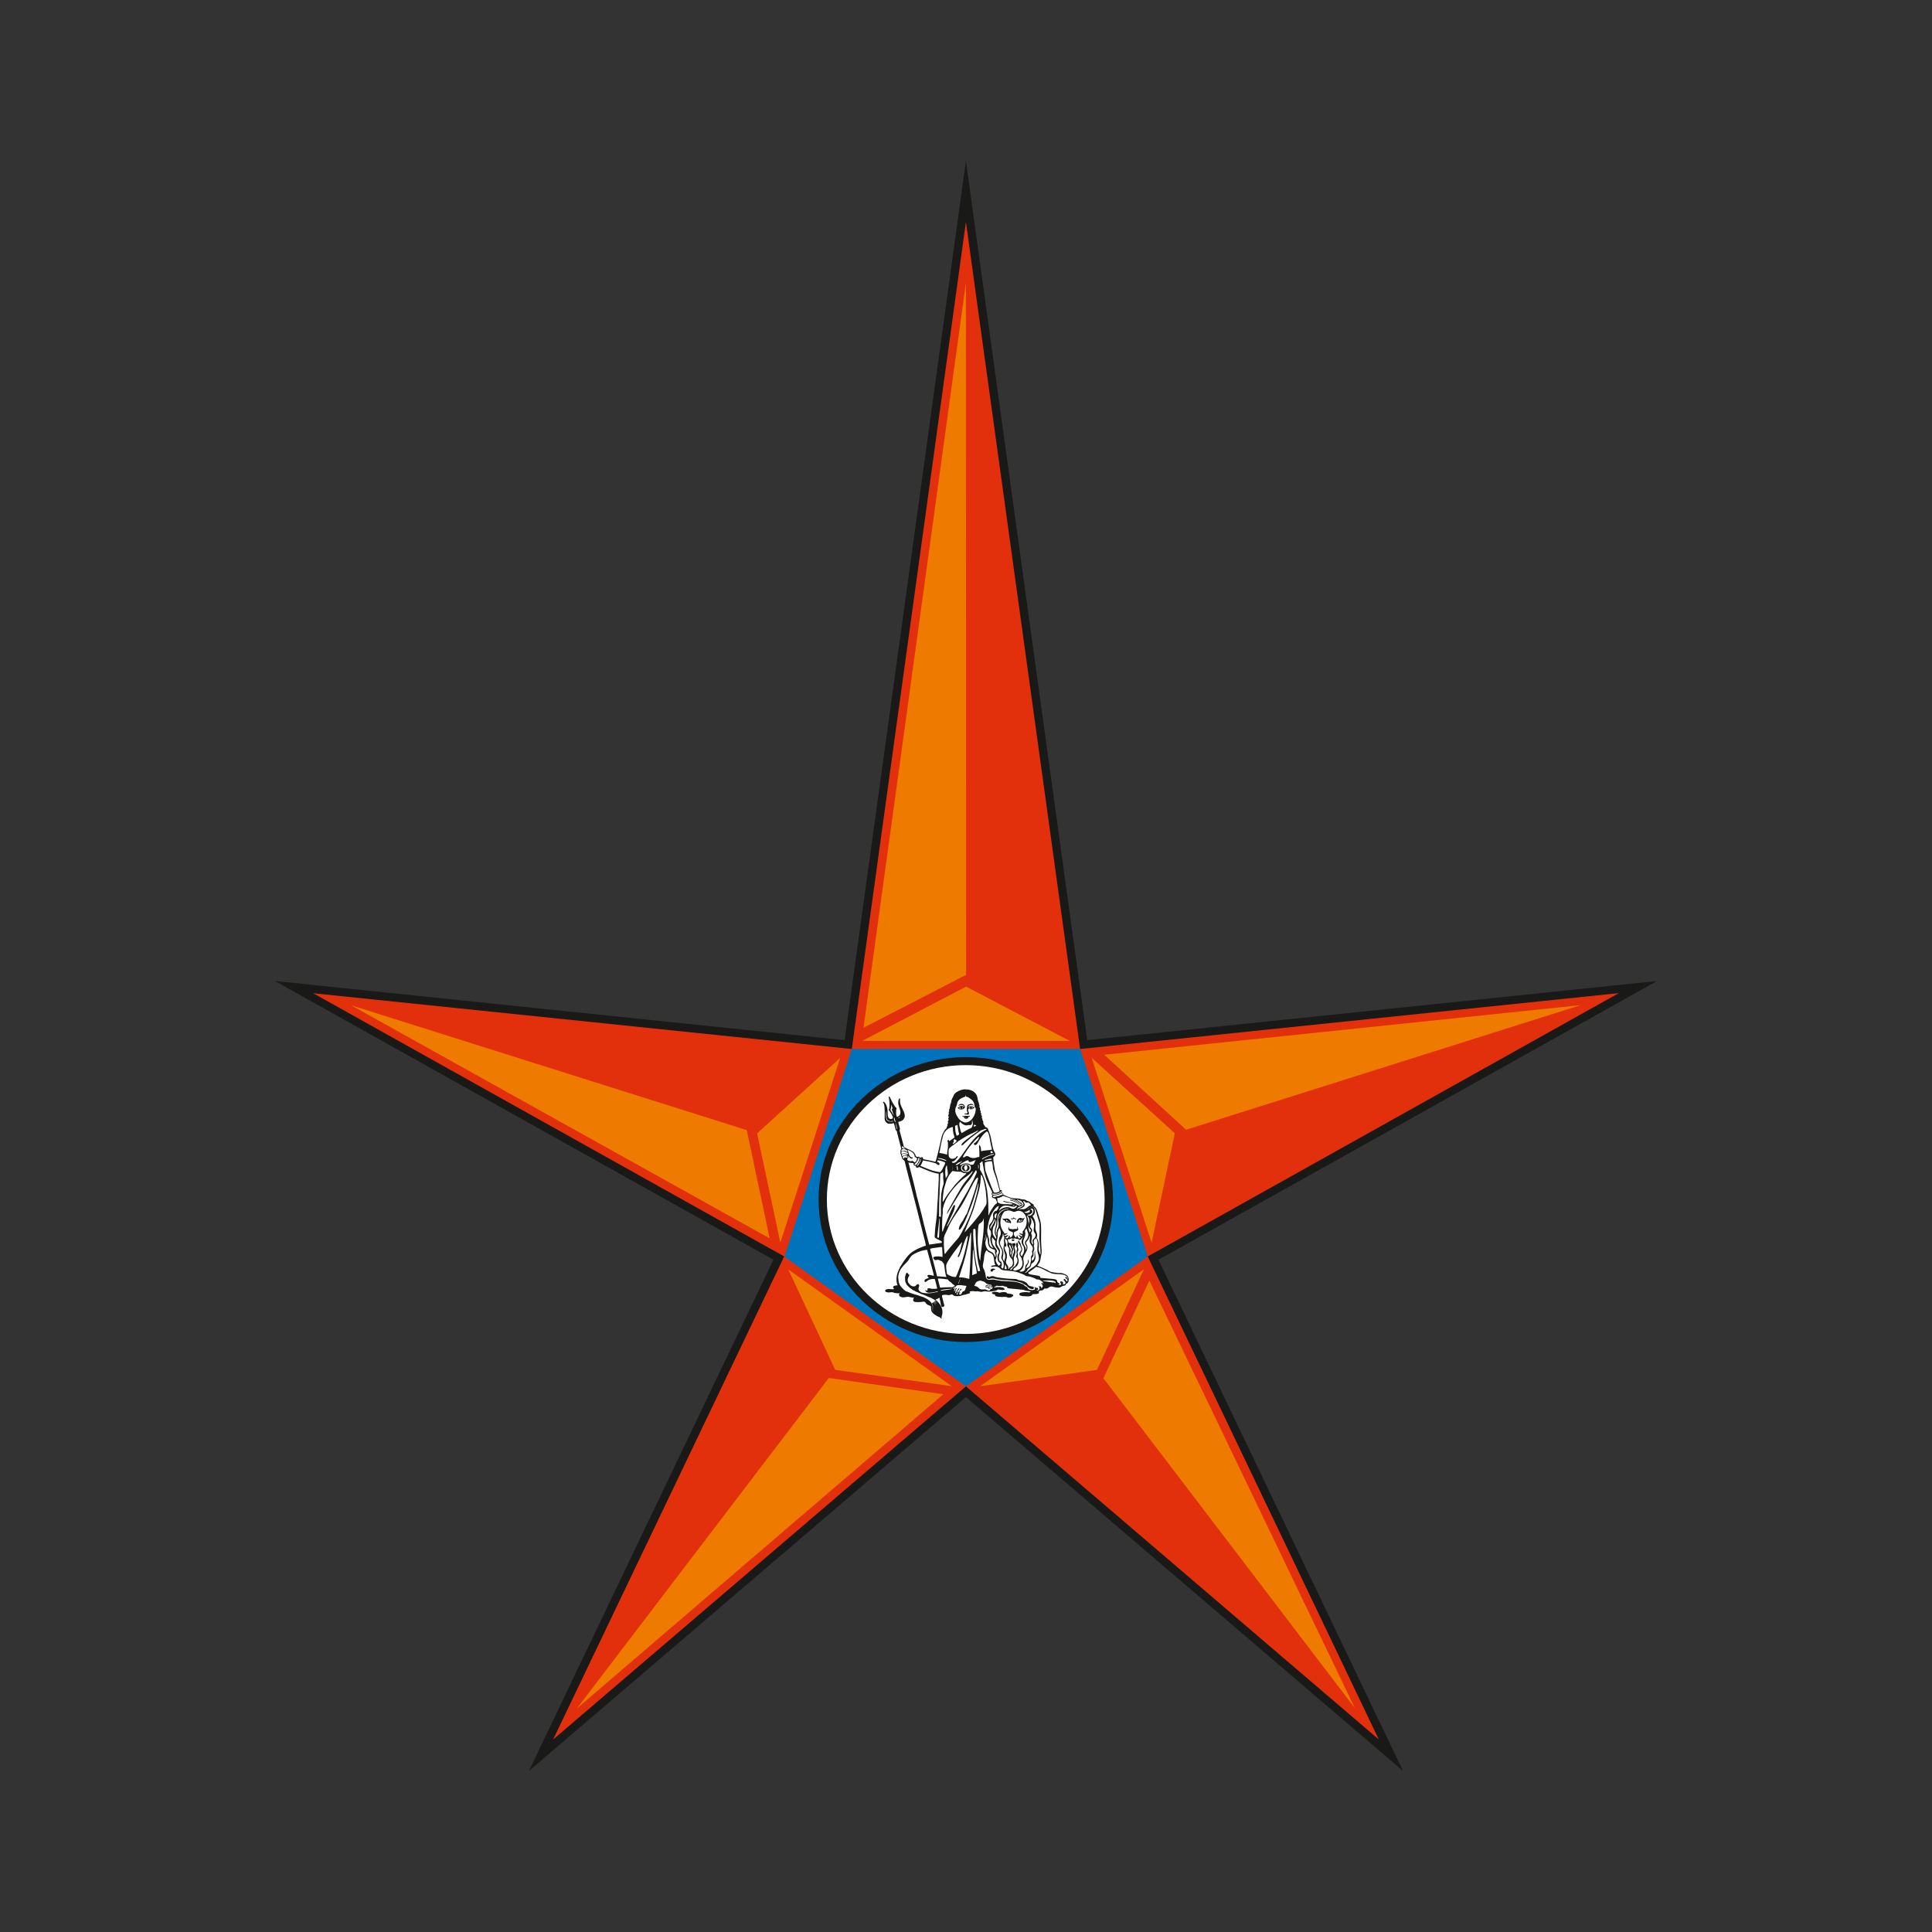 <svg width="48" height="48" viewBox="0 0 48 48" fill="none" xmlns="http://www.w3.org/2000/svg">
<rect x="0" y="0" width="48" height="48" fill="#333333" stroke="none"/>
<path d="M23.998 34.71L13.14 44L19.216 31.297L6.831 24.373L20.984 25.842L23.998 4L27.012 25.842L41.169 24.373L28.782 31.297L34.858 44L23.998 34.71Z" fill="#191917"/>
<path d="M23.998 34.443L13.743 43.217L19.483 31.216L7.783 24.677L21.163 26.062L23.998 5.515L26.835 26.062L40.218 24.674L28.515 31.216L34.256 43.217L23.998 34.443Z" fill="#E3300C"/>
<path fill-rule="evenodd" clip-rule="evenodd" d="M26.835 26.062H21.163L19.491 31.222L23.998 34.443L28.515 31.216L26.835 26.062Z" fill="#0073BD"/>
<path fill-rule="evenodd" clip-rule="evenodd" d="M23.994 33.342C21.978 33.342 20.337 31.754 20.337 29.803C20.337 27.85 21.978 26.264 23.994 26.264C26.011 26.264 27.652 27.85 27.652 29.803C27.652 31.754 26.011 33.342 23.994 33.342Z" fill="#191917"/>
<path fill-rule="evenodd" clip-rule="evenodd" d="M23.994 33.141C22.09 33.141 20.543 31.643 20.543 29.803C20.543 27.963 22.09 26.463 23.994 26.463C25.896 26.463 27.444 27.963 27.444 29.803C27.444 31.643 25.896 33.141 23.994 33.141Z" fill="white"/>
<path d="M23.868 27.509C23.862 27.513 23.86 27.517 23.86 27.523C23.86 27.534 23.865 27.54 23.874 27.546C23.839 27.544 23.823 27.529 23.823 27.529C23.823 27.529 23.834 27.513 23.868 27.509ZM23.901 27.509C23.909 27.513 23.919 27.515 23.932 27.52C23.932 27.52 23.922 27.539 23.895 27.543C23.901 27.539 23.909 27.532 23.909 27.522C23.909 27.517 23.905 27.513 23.901 27.509ZM23.825 27.553C23.832 27.558 23.86 27.564 23.882 27.564C23.948 27.564 23.967 27.52 23.975 27.516C23.975 27.471 23.946 27.432 23.901 27.426C23.884 27.422 23.856 27.43 23.843 27.437C23.825 27.445 23.812 27.463 23.806 27.477C23.827 27.471 23.852 27.445 23.907 27.454C23.932 27.459 23.963 27.494 23.946 27.499C23.93 27.49 23.926 27.484 23.915 27.482C23.87 27.465 23.827 27.497 23.804 27.516C23.798 27.516 23.794 27.512 23.79 27.512C23.797 27.531 23.806 27.54 23.825 27.553ZM24.105 27.509C24.101 27.513 24.1 27.517 24.1 27.523C24.1 27.534 24.105 27.54 24.114 27.546C24.083 27.541 24.063 27.529 24.063 27.529C24.063 27.529 24.077 27.513 24.105 27.509ZM24.142 27.509H24.146C24.154 27.513 24.164 27.513 24.166 27.517C24.17 27.522 24.172 27.522 24.173 27.522C24.173 27.522 24.163 27.54 24.136 27.546C24.142 27.541 24.147 27.535 24.147 27.523C24.147 27.518 24.146 27.513 24.142 27.509ZM23.967 27.684C23.973 27.69 23.979 27.684 23.987 27.684C24.012 27.684 24.037 27.699 24.059 27.69C24.097 27.673 24.053 27.62 24.053 27.586C24.053 27.569 24.054 27.558 24.063 27.543C24.063 27.544 24.137 27.582 24.183 27.538C24.188 27.529 24.199 27.529 24.207 27.523C24.208 27.523 24.212 27.518 24.212 27.517C24.214 27.513 24.216 27.503 24.216 27.503C24.209 27.503 24.207 27.517 24.197 27.509C24.168 27.49 24.148 27.483 24.115 27.486C24.084 27.486 24.059 27.503 24.059 27.503C24.048 27.447 24.164 27.437 24.193 27.475C24.188 27.46 24.179 27.449 24.172 27.441C24.137 27.411 24.059 27.433 24.037 27.46C24.022 27.479 24.02 27.563 24.022 27.595C24.022 27.612 24.037 27.62 24.036 27.637C24.036 27.65 24.027 27.663 24.015 27.665C23.997 27.669 23.957 27.648 23.967 27.684ZM25.577 31.948C25.537 31.931 25.531 31.892 25.503 31.871C25.499 31.871 25.486 31.856 25.476 31.854C25.468 31.849 25.459 31.845 25.451 31.839C25.418 31.824 25.379 31.818 25.344 31.809C25.33 31.805 25.319 31.805 25.305 31.803C25.289 31.798 25.276 31.788 25.26 31.781C25.208 31.771 25.145 31.775 25.089 31.771C25.002 31.767 24.922 31.754 24.84 31.745C24.803 31.739 24.761 31.735 24.726 31.722C24.714 31.718 24.702 31.712 24.69 31.709C24.655 31.701 24.632 31.705 24.609 31.714C24.598 31.718 24.585 31.728 24.578 31.728C24.562 31.727 24.55 31.703 24.527 31.709C24.516 31.72 24.508 31.737 24.517 31.75C24.521 31.756 24.544 31.775 24.548 31.775C24.576 31.786 24.591 31.771 24.609 31.767C24.675 31.75 24.749 31.78 24.805 31.789C24.955 31.812 25.151 31.803 25.283 31.844C25.309 31.849 25.334 31.853 25.355 31.861C25.418 31.883 25.46 31.919 25.509 31.947C25.538 31.983 25.565 32.009 25.62 32.023C25.645 32.031 25.686 32.031 25.686 31.996C25.687 31.957 25.612 31.965 25.577 31.948ZM26.495 31.767C26.505 31.777 26.526 31.801 26.524 31.818C26.523 31.824 26.514 31.832 26.505 31.832C26.48 31.832 26.483 31.774 26.443 31.777C26.438 31.779 26.431 31.779 26.427 31.788C26.416 31.822 26.489 31.833 26.468 31.886C26.461 31.907 26.435 31.911 26.404 31.911C26.404 31.901 26.415 31.895 26.415 31.884C26.415 31.85 26.366 31.818 26.337 31.846C26.339 31.873 26.37 31.888 26.359 31.916C26.343 31.933 26.3 31.933 26.287 31.916C26.291 31.915 26.306 31.92 26.314 31.916C26.321 31.915 26.324 31.908 26.325 31.902C26.329 31.887 26.314 31.884 26.298 31.876C26.287 31.867 26.275 31.859 26.267 31.85C26.272 31.791 26.216 31.78 26.156 31.775C26.055 31.766 25.94 31.756 25.847 31.748C25.852 31.703 25.808 31.697 25.769 31.69C25.715 31.679 25.666 31.676 25.61 31.664C25.586 31.66 25.549 31.648 25.547 31.632C25.546 31.611 25.577 31.598 25.592 31.586C25.645 31.549 25.695 31.513 25.742 31.474C25.849 31.492 25.921 31.534 26.004 31.581C26.026 31.592 26.049 31.599 26.069 31.609C26.092 31.623 26.115 31.631 26.137 31.639C26.245 31.669 26.397 31.64 26.477 31.692C26.504 31.709 26.529 31.733 26.529 31.771C26.51 31.771 26.51 31.726 26.489 31.724C26.477 31.722 26.467 31.735 26.467 31.743C26.467 31.753 26.483 31.76 26.495 31.767ZM26.209 31.871C26.188 31.861 26.163 31.861 26.137 31.86C26.099 31.856 26.058 31.846 26.017 31.841C25.976 31.833 25.935 31.832 25.9 31.822C25.925 31.809 25.968 31.813 26.007 31.813C26.079 31.809 26.198 31.813 26.225 31.852C26.226 31.858 26.229 31.871 26.229 31.879C26.225 31.879 26.217 31.874 26.209 31.871ZM25.871 31.879C25.881 31.911 25.912 31.921 25.906 31.968C25.896 31.983 25.883 31.996 25.867 32.007C25.873 31.988 25.866 31.966 25.853 31.954C25.844 31.954 25.849 31.969 25.843 31.969C25.827 31.965 25.833 31.947 25.81 31.949C25.806 31.969 25.825 31.979 25.827 31.998C25.833 32.044 25.798 32.069 25.753 32.065C25.758 32.044 25.788 32.052 25.794 32.035C25.799 32.013 25.777 31.997 25.763 31.988C25.752 31.988 25.762 31.999 25.749 32.003C25.734 31.998 25.724 31.971 25.699 31.981C25.71 31.994 25.724 32.018 25.709 32.037C25.689 32.048 25.666 32.052 25.64 32.052C25.602 32.051 25.563 32.042 25.543 32.02C25.532 32.005 25.526 31.986 25.514 31.975C25.5 31.961 25.475 31.961 25.46 31.947C25.45 31.941 25.445 31.928 25.438 31.92C25.424 31.909 25.401 31.901 25.378 31.892C25.323 31.868 25.24 31.847 25.172 31.841C25.051 31.83 24.921 31.833 24.804 31.813C24.762 31.805 24.721 31.796 24.682 31.79C24.639 31.786 24.596 31.8 24.559 31.796C24.524 31.79 24.505 31.766 24.495 31.736C24.484 31.653 24.468 31.57 24.431 31.51C24.419 31.483 24.415 31.451 24.424 31.402C24.425 31.376 24.438 31.344 24.443 31.31C24.448 31.276 24.448 31.239 24.453 31.205C24.462 31.147 24.482 31.092 24.51 31.062C24.525 31.066 24.537 31.088 24.547 31.098C24.576 31.117 24.613 31.124 24.64 31.148C24.651 31.157 24.661 31.171 24.669 31.182C24.704 31.241 24.691 31.333 24.718 31.404C24.722 31.414 24.732 31.421 24.729 31.433C24.69 31.438 24.642 31.437 24.618 31.461C24.636 31.489 24.68 31.466 24.717 31.466C24.754 31.466 24.799 31.477 24.824 31.495C24.844 31.508 24.863 31.538 24.889 31.547C24.927 31.562 24.99 31.564 25.04 31.57C25.099 31.574 25.155 31.579 25.202 31.589C25.279 31.604 25.349 31.632 25.418 31.66C25.429 31.666 25.441 31.67 25.451 31.675C25.46 31.681 25.468 31.69 25.478 31.694C25.501 31.709 25.532 31.708 25.561 31.711C25.591 31.717 25.616 31.726 25.641 31.734C25.663 31.744 25.696 31.751 25.723 31.767C25.733 31.772 25.74 31.782 25.752 31.786C25.772 31.79 25.791 31.785 25.807 31.79C25.822 31.794 25.843 31.805 25.859 31.817C25.892 31.836 25.919 31.86 25.919 31.907C25.905 31.898 25.902 31.858 25.871 31.879ZM24.661 31.998C24.624 31.977 24.586 31.947 24.537 31.936C24.521 31.931 24.506 31.927 24.49 31.931C24.486 31.95 24.514 31.947 24.531 31.948C24.568 31.954 24.597 31.969 24.622 31.984C24.634 31.994 24.657 32.005 24.65 32.02C24.636 32.046 24.585 32.001 24.585 31.992C24.571 31.988 24.566 31.975 24.55 31.969C24.539 31.965 24.525 31.969 24.514 31.965C24.498 31.965 24.488 31.957 24.477 31.954C24.471 31.994 24.537 31.977 24.556 31.994C24.562 31.998 24.552 32.003 24.552 32.011C24.559 32.019 24.566 32.021 24.572 32.026C24.572 32.024 24.566 32.017 24.57 32.011C24.617 32.001 24.619 32.052 24.581 32.063C24.542 32.073 24.517 32.044 24.49 32.037C24.445 32.029 24.406 32.042 24.369 32.033C24.334 32.025 24.323 32.005 24.299 31.984C24.274 31.959 24.243 31.957 24.206 31.946C24.224 31.914 24.233 31.875 24.262 31.85C24.278 31.835 24.35 31.803 24.387 31.824C24.406 31.832 24.438 31.837 24.451 31.845C24.462 31.85 24.474 31.858 24.482 31.865C24.493 31.875 24.502 31.892 24.513 31.895C24.538 31.904 24.583 31.909 24.612 31.92C24.621 31.921 24.636 31.924 24.636 31.935C24.636 31.94 24.634 31.948 24.624 31.948C24.617 31.95 24.613 31.939 24.607 31.935C24.584 31.92 24.539 31.921 24.51 31.91C24.514 31.916 24.525 31.919 24.529 31.921C24.576 31.931 24.613 31.951 24.648 31.97C24.658 31.974 24.677 31.988 24.661 31.998ZM24.154 31.68C24.158 31.475 24.165 31.262 24.173 31.053C24.173 31.053 24.175 31.053 24.178 31.049C24.179 31.049 24.179 31.053 24.179 31.053C24.186 31.061 24.186 31.076 24.186 31.087C24.197 31.17 24.209 31.262 24.221 31.347C24.235 31.445 24.264 31.537 24.268 31.638C24.244 31.649 24.217 31.655 24.196 31.663C24.182 31.668 24.173 31.682 24.154 31.68ZM24.352 31.574C24.337 31.582 24.317 31.582 24.298 31.585C24.261 31.433 24.226 31.258 24.208 31.083C24.189 30.904 24.173 30.714 24.181 30.539C24.192 30.535 24.204 30.528 24.222 30.534C24.247 30.544 24.237 30.628 24.239 30.663C24.244 30.803 24.253 30.948 24.263 31.076C24.27 31.168 24.282 31.258 24.298 31.335C24.309 31.422 24.34 31.497 24.352 31.574ZM24.303 31.023C24.286 30.876 24.289 30.711 24.298 30.56C24.299 30.539 24.299 30.519 24.302 30.5C24.308 30.464 24.309 30.428 24.333 30.404C24.344 30.394 24.362 30.383 24.376 30.374C24.391 30.36 24.403 30.349 24.415 30.336C24.421 30.314 24.436 30.287 24.438 30.27C24.438 30.265 24.44 30.27 24.44 30.271C24.454 30.586 24.407 30.806 24.375 31.092C24.367 31.169 24.36 31.248 24.352 31.329C24.321 31.241 24.317 31.132 24.303 31.023ZM24.076 30.494C24.053 30.521 24.027 30.549 24.002 30.577C23.991 30.591 23.979 30.607 23.963 30.616C24.043 30.396 24.146 30.187 24.216 29.954C24.249 29.837 24.284 29.721 24.317 29.598C24.35 29.472 24.366 29.341 24.37 29.192C24.37 29.191 24.37 29.188 24.374 29.188C24.375 29.188 24.375 29.188 24.375 29.189C24.401 29.203 24.408 29.231 24.414 29.255C24.445 29.332 24.461 29.423 24.478 29.511C24.488 29.571 24.498 29.633 24.5 29.699C24.501 29.727 24.508 29.761 24.508 29.795C24.51 29.829 24.514 29.869 24.51 29.897C24.504 29.933 24.475 29.972 24.455 30.004C24.438 30.04 24.415 30.07 24.393 30.1C24.354 30.164 24.305 30.224 24.259 30.279C24.197 30.35 24.14 30.427 24.076 30.494ZM24.127 30.695C24.131 30.867 24.117 31.03 24.112 31.2C24.108 31.399 24.091 31.593 24.081 31.774C24.042 31.768 24.006 31.753 23.963 31.745C23.918 31.737 23.869 31.737 23.826 31.736C23.893 31.518 23.972 31.297 24.021 31.06C24.052 30.917 24.083 30.776 24.114 30.631C24.114 30.631 24.116 30.627 24.119 30.627C24.13 30.623 24.127 30.68 24.127 30.695ZM23.806 31.887C23.821 31.851 23.837 31.819 23.852 31.777H23.857C23.847 31.813 23.829 31.855 23.816 31.889C23.81 31.89 23.81 31.884 23.806 31.887ZM23.998 31.983C23.984 32.018 23.987 32.056 23.948 32.079C23.941 32.083 23.928 32.08 23.924 32.084C23.891 32.105 23.893 32.193 23.831 32.156C23.817 32.124 23.858 32.116 23.874 32.135C23.874 32.116 23.852 32.114 23.831 32.114C23.835 32.076 23.862 32.063 23.886 32.044C23.884 32.035 23.886 32.029 23.886 32.026C23.868 32.011 23.853 32.031 23.855 32.05C23.849 32.06 23.827 32.075 23.817 32.09C23.806 32.108 23.806 32.129 23.785 32.108C23.78 32.058 23.825 32.056 23.835 32.02C23.835 32.014 23.831 32.014 23.829 32.01C23.794 32.006 23.806 32.05 23.781 32.056C23.769 32.076 23.765 32.104 23.752 32.123C23.746 32.127 23.74 32.122 23.734 32.119C23.738 32.115 23.73 32.11 23.734 32.104C23.735 32.099 23.741 32.099 23.745 32.095C23.728 32.063 23.755 32.029 23.776 32.012C23.759 31.98 23.73 32.04 23.724 32.055C23.72 32.069 23.724 32.083 23.713 32.083C23.698 32.082 23.711 32.033 23.717 32.019C23.725 32.001 23.74 31.997 23.744 31.984C23.734 31.984 23.717 31.994 23.711 32.004C23.705 32.01 23.703 32.023 23.695 32.023C23.678 32.023 23.694 31.997 23.697 31.993C23.712 31.976 23.72 31.969 23.746 31.965C23.756 31.957 23.76 31.942 23.771 31.937C23.794 31.922 23.858 31.928 23.891 31.931C23.913 31.933 23.936 31.937 23.956 31.941C23.979 31.942 24.002 31.942 24.012 31.956C24.011 31.969 24.002 31.973 23.998 31.983ZM23.765 32.135C23.769 32.135 23.77 32.139 23.776 32.139C23.772 32.124 23.794 32.122 23.799 32.131C23.811 32.167 23.751 32.169 23.765 32.135ZM23.588 31.981C23.508 31.982 23.43 31.985 23.357 31.992C23.337 31.916 23.317 31.843 23.3 31.766C23.384 31.762 23.473 31.779 23.549 31.787C23.559 31.798 23.564 31.809 23.572 31.822C23.588 31.837 23.611 31.847 23.629 31.862C23.64 31.873 23.648 31.884 23.662 31.898C23.669 31.902 23.677 31.907 23.683 31.911C23.694 31.921 23.708 31.932 23.724 31.942C23.71 31.955 23.691 31.962 23.681 31.975C23.66 31.986 23.621 31.979 23.588 31.981ZM23.376 32.069C23.375 32.065 23.372 32.06 23.372 32.056C23.38 32.051 23.389 32.047 23.397 32.045C23.467 32.03 23.555 32.022 23.636 32.02C23.642 32.02 23.658 32.015 23.659 32.024C23.57 32.045 23.467 32.052 23.376 32.069ZM23.257 32.103C23.21 32.117 23.145 32.129 23.088 32.131C23.059 32.131 23.034 32.13 23.004 32.13C22.96 32.126 22.923 32.122 22.892 32.109C22.874 32.1 22.86 32.09 22.847 32.079C22.828 32.06 22.812 32.038 22.822 31.998C22.822 31.997 22.826 31.994 22.826 31.993C22.827 31.985 22.826 31.978 22.826 31.974C22.832 31.966 22.84 31.957 22.84 31.944C22.836 31.929 22.829 31.914 22.819 31.904C22.791 31.903 22.776 31.913 22.762 31.929C22.758 31.933 22.758 31.934 22.756 31.938C22.756 31.938 22.741 31.952 22.739 31.952C22.735 31.956 22.716 31.96 22.708 31.96C22.69 31.962 22.665 31.956 22.653 31.951C22.613 31.934 22.589 31.898 22.564 31.864C22.56 31.838 22.548 31.825 22.552 31.793C22.552 31.774 22.558 31.747 22.568 31.732C22.572 31.721 22.599 31.695 22.588 31.67C22.583 31.66 22.57 31.659 22.562 31.651C22.554 31.643 22.557 31.634 22.548 31.625C22.534 31.619 22.521 31.625 22.515 31.634C22.501 31.657 22.494 31.7 22.486 31.721C22.487 31.762 22.485 31.811 22.494 31.849C22.499 31.875 22.518 31.887 22.522 31.911C22.539 31.934 22.561 31.958 22.584 31.977C22.585 31.978 22.588 31.978 22.59 31.981C22.605 32.004 22.654 32.02 22.665 32.043C22.689 32.053 22.706 32.062 22.73 32.073C22.749 32.098 22.796 32.096 22.817 32.117C22.838 32.122 22.866 32.135 22.885 32.147C22.973 32.175 23.046 32.216 23.13 32.245C23.163 32.264 23.194 32.282 23.225 32.297C23.239 32.316 23.258 32.329 23.27 32.346C23.271 32.346 23.27 32.346 23.269 32.346C23.251 32.341 23.237 32.316 23.214 32.327C23.22 32.346 23.232 32.359 23.249 32.369C23.249 32.373 23.251 32.373 23.249 32.378C23.256 32.373 23.26 32.388 23.269 32.392C23.253 32.396 23.243 32.37 23.228 32.366C23.224 32.356 23.214 32.343 23.201 32.343C23.195 32.351 23.208 32.354 23.205 32.364C23.201 32.358 23.195 32.353 23.189 32.347C23.175 32.361 23.199 32.373 23.205 32.385C23.195 32.381 23.185 32.366 23.172 32.36C23.163 32.366 23.172 32.374 23.172 32.381C23.163 32.381 23.163 32.367 23.158 32.37C23.149 32.381 23.158 32.393 23.163 32.402C23.168 32.413 23.175 32.423 23.177 32.436C23.186 32.481 23.162 32.537 23.186 32.577C23.157 32.547 23.176 32.485 23.172 32.447C23.168 32.426 23.154 32.392 23.143 32.374C23.078 32.283 22.962 32.227 22.837 32.193C22.812 32.178 22.767 32.171 22.734 32.161C22.657 32.14 22.579 32.107 22.501 32.077C22.462 32.052 22.437 32.022 22.406 31.992C22.39 31.973 22.369 31.947 22.355 31.922C22.344 31.905 22.336 31.883 22.33 31.856C22.324 31.834 22.322 31.817 22.322 31.794C22.317 31.768 22.314 31.742 22.316 31.712C22.322 31.653 22.349 31.58 22.376 31.537C22.401 31.495 22.433 31.461 22.462 31.427C22.495 31.394 22.53 31.36 22.563 31.32C22.596 31.269 22.619 31.221 22.666 31.183C22.689 31.164 22.716 31.153 22.747 31.136C22.827 31.094 22.928 31.06 23.033 31.051C23.086 31.237 23.134 31.429 23.185 31.616C23.192 31.642 23.201 31.672 23.199 31.698C23.168 31.689 23.082 31.664 23.053 31.681C23.02 31.698 23.059 31.74 23.09 31.74C23.085 31.744 23.076 31.744 23.071 31.745C23.059 31.753 23.044 31.764 23.026 31.768C23.02 31.772 23.015 31.772 23.009 31.773C22.989 31.781 22.979 31.794 22.97 31.812C22.958 31.835 22.977 31.86 23.009 31.845C23.026 31.835 23.051 31.809 23.067 31.801C23.111 31.784 23.17 31.769 23.224 31.775C23.246 31.85 23.267 31.931 23.285 32.014C23.238 32.022 23.172 32.025 23.119 32.014C23.082 32.003 23.061 32 23.036 32.022C23.041 32.03 23.046 32.033 23.046 32.045C23.046 32.078 22.995 32.067 22.989 32.041C22.979 32.082 23.032 32.114 23.071 32.118C23.076 32.119 23.085 32.119 23.092 32.118C23.162 32.116 23.244 32.095 23.302 32.08C23.306 32.102 23.275 32.099 23.259 32.106L23.257 32.103ZM23.209 32.365C23.228 32.382 23.236 32.41 23.248 32.432C23.23 32.413 23.222 32.387 23.209 32.365ZM22.954 30.415C22.913 30.246 22.874 30.075 22.826 29.905C22.814 29.864 22.806 29.821 22.794 29.779C22.78 29.736 22.769 29.695 22.762 29.651C22.705 29.394 22.633 29.14 22.571 28.886C22.57 28.886 22.57 28.881 22.57 28.88C22.608 28.895 22.663 28.89 22.698 28.901C22.692 28.935 22.703 28.967 22.748 28.963C22.755 28.978 22.758 28.995 22.766 29.008C22.797 29.016 22.822 29.003 22.84 28.994C22.995 29.057 23.135 29.132 23.322 29.162C23.33 29.341 23.306 29.531 23.302 29.726C23.302 29.792 23.291 29.854 23.288 29.92C23.284 30.044 23.279 30.169 23.263 30.291C23.249 30.379 23.24 30.472 23.232 30.556C23.228 30.59 23.228 30.62 23.226 30.656C23.225 30.684 23.215 30.724 23.228 30.746C23.233 30.754 23.242 30.761 23.249 30.765C23.29 30.793 23.358 30.814 23.399 30.844C23.399 30.855 23.4 30.867 23.399 30.878C23.29 30.889 23.191 30.908 23.086 30.923C23.043 30.754 22.995 30.587 22.954 30.415ZM22.542 28.784C22.546 28.773 22.569 28.769 22.571 28.752C22.571 28.737 22.56 28.729 22.557 28.714C22.572 28.718 22.58 28.737 22.594 28.752C22.601 28.76 22.629 28.786 22.64 28.786C22.656 28.79 22.685 28.778 22.675 28.759C22.66 28.751 22.64 28.755 22.625 28.744C22.602 28.729 22.592 28.701 22.58 28.675C22.587 28.658 22.579 28.637 22.565 28.631C22.569 28.603 22.561 28.584 22.547 28.571C22.547 28.57 22.547 28.566 22.547 28.566H22.551C22.579 28.579 22.608 28.592 22.633 28.607C22.684 28.637 22.719 28.675 22.728 28.744C22.748 28.756 22.771 28.763 22.785 28.78C22.776 28.824 22.762 28.859 22.728 28.88C22.707 28.869 22.688 28.852 22.668 28.839C22.645 28.859 22.571 28.848 22.553 28.83C22.548 28.825 22.538 28.797 22.542 28.784ZM22.48 28.756C22.464 28.76 22.46 28.773 22.454 28.786C22.431 28.78 22.413 28.737 22.446 28.722C22.473 28.711 22.555 28.727 22.555 28.746C22.556 28.774 22.501 28.754 22.48 28.756ZM22.407 28.68C22.431 28.656 22.483 28.669 22.511 28.68C22.525 28.684 22.549 28.691 22.54 28.71C22.503 28.715 22.454 28.695 22.423 28.724C22.409 28.719 22.404 28.697 22.407 28.68ZM22.4 28.615C22.407 28.606 22.43 28.606 22.441 28.605C22.482 28.601 22.498 28.619 22.525 28.633C22.54 28.644 22.566 28.648 22.564 28.662C22.564 28.671 22.552 28.672 22.535 28.671C22.507 28.667 22.476 28.647 22.445 28.654C22.43 28.655 22.418 28.665 22.408 28.665C22.389 28.661 22.391 28.626 22.4 28.615ZM22.546 28.619C22.529 28.623 22.517 28.604 22.503 28.598C22.468 28.583 22.426 28.596 22.395 28.603C22.375 28.511 22.564 28.553 22.546 28.619ZM22.418 28.479C22.428 28.479 22.435 28.49 22.441 28.498C22.455 28.512 22.48 28.526 22.494 28.543C22.472 28.534 22.441 28.543 22.426 28.532C22.412 28.527 22.394 28.481 22.418 28.479ZM22.82 28.769C22.82 28.761 22.832 28.764 22.836 28.765C22.85 28.797 22.832 28.835 22.818 28.865C22.807 28.887 22.783 28.927 22.76 28.938C22.745 28.946 22.721 28.946 22.721 28.927C22.721 28.919 22.745 28.905 22.752 28.895C22.784 28.861 22.807 28.816 22.82 28.769ZM22.873 28.794C22.877 28.79 22.888 28.785 22.892 28.794C22.878 28.799 22.859 28.828 22.878 28.839C22.87 28.848 22.857 28.854 22.861 28.875C22.849 28.88 22.839 28.893 22.843 28.905C22.838 28.913 22.832 28.918 22.826 28.925C22.826 28.931 22.827 28.931 22.827 28.936C22.806 28.941 22.806 28.963 22.786 28.968C22.781 28.967 22.781 28.955 22.778 28.95C22.825 28.914 22.848 28.854 22.871 28.793L22.873 28.794ZM22.9 28.912C22.902 28.904 22.902 28.895 22.906 28.888C22.91 28.882 22.917 28.873 22.92 28.863C22.924 28.852 22.92 28.839 22.934 28.831C23.023 28.848 23.121 28.863 23.204 28.89C23.224 28.895 23.243 28.901 23.259 28.909C23.274 28.917 23.286 28.935 23.302 28.942C23.316 28.944 23.323 28.951 23.333 28.941C23.364 28.913 23.321 28.869 23.284 28.869C23.284 28.854 23.288 28.843 23.292 28.832C23.298 28.828 23.322 28.83 23.333 28.832C23.388 28.843 23.45 28.864 23.485 28.886C23.474 28.952 23.434 28.99 23.415 29.048C23.392 29.071 23.386 29.112 23.349 29.12C23.327 29.121 23.281 29.11 23.261 29.106C23.23 29.098 23.201 29.092 23.178 29.087C23.15 29.079 23.127 29.066 23.102 29.061C23.024 29.033 22.944 28.995 22.87 28.967C22.872 28.942 22.891 28.931 22.9 28.912ZM23.308 28.769C23.39 28.775 23.458 28.796 23.511 28.829C23.509 28.833 23.509 28.839 23.505 28.843C23.443 28.819 23.379 28.798 23.303 28.785C23.303 28.775 23.304 28.77 23.308 28.769ZM23.351 28.583C23.365 28.502 23.378 28.421 23.4 28.334C23.417 28.261 23.431 28.197 23.462 28.141C23.472 28.122 23.484 28.112 23.499 28.097C23.505 28.092 23.505 28.084 23.51 28.078C23.53 28.064 23.551 28.052 23.573 28.032C23.577 28.032 23.582 28.027 23.582 28.032C23.604 28.015 23.639 28.011 23.664 27.998H23.67C23.674 28.06 23.678 28.118 23.691 28.173C23.7 28.205 23.711 28.231 23.715 28.261C23.67 28.291 23.625 28.323 23.582 28.353C23.571 28.34 23.577 28.32 23.559 28.312C23.551 28.327 23.54 28.336 23.54 28.353C23.54 28.364 23.554 28.387 23.551 28.398C23.549 28.414 23.555 28.485 23.551 28.513C23.549 28.528 23.535 28.602 23.533 28.637C23.532 28.656 23.529 28.669 23.532 28.686C23.476 28.669 23.396 28.651 23.338 28.643C23.343 28.622 23.343 28.598 23.351 28.583ZM23.719 28.304C23.733 28.323 23.777 28.323 23.762 28.357C23.756 28.368 23.709 28.413 23.69 28.417C23.683 28.419 23.674 28.417 23.67 28.417C23.67 28.396 23.686 28.391 23.692 28.376C23.703 28.361 23.699 28.334 23.69 28.323C23.696 28.312 23.711 28.309 23.719 28.304ZM23.789 27.947V27.951C23.799 28.011 23.804 28.071 23.816 28.126C23.822 28.145 23.831 28.162 23.831 28.182C23.814 28.197 23.794 28.211 23.769 28.22C23.738 28.154 23.729 28.066 23.729 27.97C23.748 27.964 23.769 27.956 23.789 27.947ZM23.775 27.441C23.78 27.414 23.785 27.392 23.794 27.371C23.801 27.36 23.808 27.35 23.816 27.339C23.858 27.29 23.922 27.268 23.985 27.243C23.986 27.23 23.986 27.215 23.99 27.202C23.996 27.215 23.995 27.232 23.999 27.243C24.053 27.253 24.084 27.279 24.121 27.309C24.16 27.335 24.193 27.375 24.205 27.427C24.211 27.454 24.209 27.473 24.216 27.495C24.226 27.514 24.244 27.531 24.242 27.561C24.24 27.666 24.179 27.789 24.105 27.843C24.076 27.868 24.026 27.894 23.969 27.887C23.927 27.878 23.878 27.851 23.849 27.824C23.823 27.802 23.798 27.766 23.779 27.73C23.748 27.681 23.728 27.627 23.734 27.563C23.735 27.514 23.765 27.488 23.775 27.441ZM24.189 27.994C24.195 27.97 24.196 27.96 24.204 27.941C24.222 27.947 24.239 27.955 24.257 27.964C24.239 27.981 24.208 27.983 24.189 27.994ZM24.146 27.883C24.146 27.873 24.152 27.86 24.152 27.843C24.152 27.83 24.148 27.819 24.153 27.81C24.152 27.851 24.173 27.887 24.171 27.924C24.169 27.962 24.149 27.992 24.136 28.02C24.046 28.06 23.968 28.105 23.891 28.152C23.867 28.111 23.852 28.051 23.84 27.988C23.836 27.964 23.83 27.938 23.834 27.917C23.834 27.9 23.846 27.887 23.846 27.866C23.861 27.877 23.873 27.891 23.889 27.906C23.918 27.928 23.955 27.96 24.009 27.96C24.026 27.96 24.044 27.955 24.061 27.951C24.083 27.951 24.104 27.96 24.124 27.947C24.135 27.941 24.149 27.92 24.149 27.901C24.149 27.893 24.146 27.888 24.146 27.883ZM24.313 28.079C24.288 28.113 24.247 28.137 24.21 28.165C24.136 28.22 24.061 28.271 23.987 28.331C23.969 28.344 23.954 28.359 23.938 28.376C23.913 28.4 23.88 28.417 23.891 28.459C23.919 28.457 23.936 28.432 23.953 28.417C24.014 28.365 24.07 28.312 24.131 28.259C24.136 28.255 24.14 28.251 24.145 28.248V28.252C24.18 28.222 24.218 28.196 24.257 28.166C24.279 28.149 24.298 28.132 24.323 28.119C24.328 28.117 24.331 28.113 24.335 28.111H24.331C24.352 28.097 24.373 28.084 24.393 28.075C24.403 28.071 24.416 28.067 24.432 28.064C24.455 28.058 24.492 28.032 24.511 28.058C24.49 28.077 24.461 28.085 24.437 28.1C24.4 28.126 24.369 28.145 24.334 28.171C24.325 28.182 24.313 28.19 24.301 28.2C24.255 28.239 24.216 28.279 24.177 28.324C24.154 28.35 24.134 28.373 24.115 28.399C24.072 28.45 24.035 28.503 23.998 28.555C23.924 28.663 23.852 28.772 23.759 28.862C23.733 28.885 23.66 28.919 23.648 28.858C23.663 28.857 23.681 28.857 23.693 28.85C23.724 28.835 23.747 28.805 23.768 28.778C23.782 28.761 23.803 28.741 23.794 28.722C23.768 28.721 23.757 28.748 23.743 28.763C23.718 28.774 23.704 28.79 23.669 28.79C23.601 28.79 23.566 28.752 23.568 28.677C23.568 28.658 23.564 28.577 23.572 28.556C23.584 28.528 23.609 28.503 23.637 28.483C23.687 28.447 23.724 28.419 23.773 28.385C23.788 28.375 23.8 28.361 23.815 28.349C23.845 28.328 23.88 28.31 23.909 28.289C23.984 28.242 24.062 28.199 24.144 28.159V28.163C24.179 28.144 24.216 28.129 24.251 28.11H24.245C24.268 28.1 24.29 28.088 24.313 28.079ZM24.303 29.016V28.985C24.303 28.977 24.302 28.967 24.302 28.955C24.302 28.95 24.302 28.945 24.303 28.939C24.302 28.934 24.305 28.939 24.305 28.934C24.309 28.934 24.309 28.936 24.311 28.936C24.312 28.953 24.316 28.975 24.316 28.996C24.316 29.01 24.316 29.02 24.311 29.032C24.305 29.03 24.302 29.021 24.302 29.015L24.303 29.016ZM23.899 30.608C23.881 30.645 23.858 30.677 23.839 30.711C23.821 30.747 23.794 30.777 23.769 30.803C23.718 30.86 23.668 30.92 23.619 30.978C23.576 31.029 23.532 31.08 23.492 31.136C23.487 31.142 23.483 31.155 23.471 31.155C23.463 31.129 23.463 31.099 23.46 31.069C23.45 30.98 23.448 30.877 23.45 30.784C23.451 30.717 23.475 30.675 23.5 30.624C23.508 30.608 23.515 30.591 23.522 30.576C23.557 30.497 23.594 30.412 23.635 30.344C23.666 30.282 23.707 30.229 23.742 30.173C23.816 30.064 23.891 29.955 23.956 29.834C24.006 29.744 24.047 29.654 24.096 29.561C24.125 29.501 24.16 29.439 24.189 29.381C24.214 29.334 24.245 29.288 24.28 29.258C24.282 29.254 24.284 29.253 24.29 29.254C24.306 29.256 24.294 29.303 24.294 29.314C24.29 29.329 24.28 29.363 24.279 29.373C24.228 29.569 24.166 29.751 24.1 29.933C24.09 29.969 24.071 30.007 24.059 30.041C24.048 30.076 24.038 30.118 24.022 30.15C24.014 30.163 24.003 30.178 23.995 30.191C23.985 30.206 23.975 30.221 23.97 30.236C23.952 30.267 23.933 30.297 23.923 30.327C23.907 30.344 23.896 30.36 23.886 30.377C23.864 30.411 23.841 30.445 23.83 30.49C23.824 30.509 23.814 30.543 23.831 30.551C23.852 30.559 23.874 30.519 23.885 30.505C23.901 30.481 23.911 30.46 23.922 30.441C23.994 30.311 24.053 30.155 24.109 30.014C24.167 29.866 24.216 29.713 24.261 29.555C24.271 29.516 24.284 29.476 24.294 29.435C24.298 29.424 24.294 29.404 24.309 29.399C24.309 29.448 24.299 29.493 24.294 29.542C24.285 29.585 24.274 29.63 24.263 29.672C24.239 29.758 24.216 29.845 24.193 29.928C24.142 30.093 24.084 30.249 24.01 30.394C23.992 30.43 23.979 30.468 23.955 30.503C23.938 30.537 23.919 30.572 23.899 30.608ZM23.518 31.402C23.526 31.377 23.543 31.353 23.557 31.328C23.571 31.302 23.586 31.279 23.602 31.257C23.646 31.187 23.693 31.121 23.745 31.053C23.763 31.031 23.78 31.012 23.794 30.989C23.817 30.956 23.845 30.924 23.872 30.892C23.879 30.882 23.886 30.867 23.897 30.86C23.908 30.875 23.896 30.895 23.893 30.909C23.873 30.993 23.858 31.07 23.825 31.147C23.823 31.153 23.78 31.221 23.805 31.234C23.821 31.238 23.84 31.195 23.844 31.183C23.872 31.119 23.895 31.061 23.916 30.989C23.938 30.922 23.959 30.856 23.986 30.792C23.997 30.769 24.004 30.747 24.015 30.728C24.024 30.718 24.039 30.711 24.045 30.7C24.046 30.7 24.046 30.7 24.046 30.701C24.047 30.733 24.038 30.778 24.03 30.825C24.019 30.889 24.005 30.949 23.992 31.011C23.974 31.087 23.955 31.156 23.935 31.226C23.925 31.262 23.916 31.295 23.904 31.327C23.869 31.421 23.83 31.523 23.793 31.623C23.788 31.638 23.782 31.653 23.774 31.67C23.762 31.694 23.758 31.721 23.737 31.726C23.726 31.73 23.702 31.722 23.684 31.721C23.624 31.711 23.572 31.683 23.529 31.653C23.522 31.621 23.517 31.584 23.513 31.548C23.509 31.493 23.498 31.445 23.518 31.402ZM23.407 30.986C23.413 31.065 23.415 31.144 23.418 31.227C23.35 31.216 23.274 31.206 23.208 31.225C23.2 31.229 23.193 31.235 23.187 31.24C23.187 31.267 23.201 31.285 23.214 31.299C23.225 31.3 23.239 31.303 23.249 31.308C23.272 31.304 23.296 31.294 23.327 31.303C23.337 31.304 23.348 31.316 23.358 31.32C23.373 31.325 23.387 31.328 23.395 31.333C23.418 31.35 23.43 31.378 23.449 31.393C23.463 31.444 23.471 31.521 23.478 31.582C23.488 31.634 23.498 31.683 23.513 31.728C23.503 31.724 23.492 31.723 23.48 31.723C23.445 31.719 23.406 31.721 23.373 31.715C23.348 31.711 23.315 31.711 23.282 31.709C23.224 31.485 23.165 31.256 23.107 31.03C23.132 31.016 23.167 31.009 23.2 31.006C23.255 30.997 23.311 30.991 23.366 30.983C23.375 30.982 23.393 30.982 23.406 30.987L23.407 30.986ZM23.8 29.074C23.776 29.084 23.78 29.055 23.774 29.029C23.77 29.002 23.755 28.969 23.786 28.971C23.796 28.999 23.8 29.04 23.8 29.074ZM23.804 28.927C23.793 28.938 23.769 28.952 23.744 28.938C23.748 28.919 23.769 28.916 23.781 28.908C23.795 28.898 23.806 28.885 23.819 28.88C23.852 28.876 23.874 28.861 23.895 28.848C23.901 28.848 23.901 28.849 23.904 28.849C23.88 28.879 23.837 28.905 23.804 28.927ZM23.884 29.059C23.872 29.033 23.874 28.999 23.888 28.972C23.902 28.95 23.94 28.925 23.979 28.924C24.038 28.918 24.094 28.937 24.113 28.972C24.133 29.025 24.113 29.083 24.069 29.106C24.009 29.14 23.905 29.11 23.884 29.059ZM23.718 29.936C23.685 29.944 23.678 29.979 23.662 30.006C23.637 30.06 23.611 30.111 23.588 30.173C23.535 30.297 23.483 30.434 23.432 30.564C23.428 30.575 23.427 30.593 23.413 30.602C23.406 30.587 23.407 30.564 23.407 30.546C23.406 30.446 23.406 30.34 23.412 30.244C23.416 30.207 23.421 30.173 23.423 30.135C23.424 30.105 23.421 30.077 23.421 30.053C23.423 30.03 23.431 30.008 23.437 29.983C23.442 29.96 23.448 29.938 23.454 29.919C23.456 29.908 23.462 29.898 23.468 29.887C23.5 29.793 23.552 29.712 23.605 29.637C23.653 29.569 23.706 29.507 23.758 29.451C23.828 29.373 23.902 29.308 23.986 29.249C24.035 29.215 24.085 29.178 24.124 29.136C24.138 29.121 24.147 29.102 24.165 29.093C24.166 29.112 24.155 29.131 24.149 29.142C24.122 29.181 24.089 29.221 24.06 29.259C24.001 29.334 23.939 29.409 23.887 29.495C23.861 29.539 23.836 29.582 23.811 29.625C23.733 29.751 23.665 29.887 23.587 30.017C23.562 30.06 23.538 30.107 23.523 30.156C23.538 30.155 23.542 30.139 23.55 30.126C23.657 29.955 23.76 29.776 23.869 29.607C23.927 29.516 23.988 29.43 24.06 29.345C24.112 29.285 24.155 29.221 24.198 29.147C24.213 29.125 24.227 29.099 24.242 29.08C24.258 29.066 24.27 29.108 24.266 29.132C24.264 29.143 24.252 29.162 24.246 29.178C24.223 29.223 24.209 29.27 24.186 29.313C24.155 29.371 24.122 29.428 24.096 29.482C24.038 29.603 23.97 29.708 23.908 29.815C23.875 29.87 23.844 29.924 23.813 29.979C23.725 30.132 23.638 30.28 23.552 30.434C23.545 30.445 23.538 30.466 23.523 30.466C23.527 30.45 23.533 30.431 23.542 30.416C23.577 30.337 23.616 30.252 23.657 30.173C23.682 30.118 23.704 30.073 23.719 30.007C23.725 29.983 23.738 29.953 23.718 29.936ZM24.168 28.848C24.195 28.835 24.216 28.833 24.234 28.824H24.239V28.829C24.239 28.835 24.231 28.839 24.228 28.844C24.209 28.872 24.205 28.918 24.178 28.931C24.16 28.942 24.139 28.935 24.113 28.939C24.069 28.896 23.966 28.894 23.911 28.924C23.894 28.932 23.876 28.95 23.847 28.943C23.853 28.922 23.874 28.913 23.892 28.901C23.927 28.883 23.958 28.862 23.997 28.843C24.016 28.835 24.037 28.824 24.059 28.829C24.06 28.858 24.074 28.878 24.117 28.869C24.123 28.868 24.133 28.863 24.144 28.858C24.153 28.857 24.16 28.851 24.168 28.848ZM23.668 29.083C23.669 29.04 23.666 29.003 23.668 28.965C23.669 28.965 23.669 28.965 23.669 28.966C23.668 29.002 23.676 29.05 23.668 29.083ZM23.487 29.061C23.488 29.047 23.487 29.033 23.491 29.021C23.497 28.995 23.511 28.971 23.522 28.95C23.532 28.967 23.529 28.995 23.532 29.021C23.538 29.057 23.543 29.101 23.548 29.136C23.549 29.166 23.548 29.193 23.536 29.21C23.522 29.232 23.511 29.255 23.497 29.276C23.488 29.208 23.479 29.132 23.487 29.061ZM23.522 29.309C23.53 29.291 23.539 29.273 23.549 29.255C23.57 29.211 23.59 29.181 23.617 29.148C23.633 29.129 23.646 29.11 23.664 29.093C23.712 29.102 23.771 29.108 23.827 29.11C23.843 29.111 23.866 29.11 23.88 29.114C23.895 29.118 23.913 29.136 23.932 29.14C23.955 29.148 23.985 29.144 24.012 29.148C23.992 29.182 23.957 29.205 23.928 29.231C23.901 29.256 23.872 29.282 23.846 29.31C23.794 29.367 23.739 29.419 23.691 29.483C23.642 29.544 23.596 29.604 23.549 29.666C23.514 29.713 23.487 29.766 23.454 29.816C23.445 29.831 23.438 29.852 23.422 29.863C23.418 29.762 23.434 29.662 23.448 29.566C23.453 29.525 23.471 29.48 23.483 29.436C23.497 29.395 23.506 29.347 23.522 29.309ZM23.347 30.323C23.345 30.404 23.338 30.485 23.337 30.568C23.337 30.602 23.336 30.634 23.333 30.666C23.331 30.698 23.333 30.728 23.326 30.756C23.314 30.751 23.306 30.743 23.283 30.747C23.304 30.589 23.322 30.431 23.341 30.271C23.343 30.271 23.343 30.272 23.346 30.272C23.353 30.287 23.347 30.307 23.347 30.323ZM23.38 30.233C23.364 30.232 23.349 30.228 23.331 30.224C23.333 30.039 23.331 29.864 23.341 29.706C23.345 29.663 23.345 29.62 23.345 29.576C23.347 29.535 23.349 29.495 23.351 29.456C23.355 29.36 23.355 29.266 23.361 29.162C23.386 29.151 23.404 29.132 23.425 29.119C23.426 29.119 23.426 29.12 23.426 29.12C23.442 29.166 23.431 29.22 23.433 29.267C23.438 29.318 23.448 29.371 23.441 29.416C23.439 29.435 23.431 29.454 23.426 29.469C23.422 29.485 23.421 29.504 23.411 29.516C23.412 29.538 23.404 29.565 23.397 29.591C23.397 29.599 23.398 29.606 23.397 29.61C23.397 29.614 23.392 29.619 23.392 29.621C23.367 29.792 23.381 30.014 23.377 30.232L23.38 30.233ZM24.552 28.148C24.559 28.162 24.562 28.173 24.568 28.186C24.585 28.246 24.595 28.31 24.605 28.376C24.613 28.406 24.619 28.44 24.624 28.47C24.631 28.502 24.64 28.532 24.646 28.562C24.632 28.562 24.619 28.566 24.609 28.57C24.543 28.58 24.451 28.58 24.375 28.602C24.375 28.593 24.375 28.589 24.375 28.589C24.375 28.585 24.375 28.583 24.374 28.575C24.37 28.551 24.37 28.553 24.37 28.534C24.37 28.517 24.368 28.491 24.36 28.494C24.359 28.472 24.329 28.428 24.325 28.462C24.324 28.473 24.325 28.485 24.325 28.492C24.331 28.545 24.329 28.543 24.331 28.602C24.332 28.624 24.336 28.724 24.329 28.745C24.318 28.746 24.306 28.749 24.294 28.746C24.279 28.754 24.261 28.76 24.246 28.763C24.224 28.768 24.201 28.774 24.172 28.772C24.146 28.768 24.121 28.762 24.1 28.754C24.082 28.744 24.063 28.729 24.043 28.725C23.987 28.706 23.983 28.763 23.919 28.752C23.94 28.697 23.975 28.654 24.006 28.607C24.047 28.539 24.094 28.481 24.144 28.422V28.424C24.166 28.399 24.185 28.375 24.207 28.352C24.234 28.322 24.261 28.294 24.29 28.266C24.302 28.257 24.31 28.245 24.327 28.243C24.317 28.294 24.294 28.33 24.257 28.36C24.246 28.371 24.236 28.384 24.226 28.39C24.216 28.398 24.199 28.401 24.197 28.414V28.422C24.196 28.449 24.23 28.454 24.252 28.443C24.275 28.428 24.294 28.387 24.312 28.357C24.364 28.266 24.432 28.166 24.512 28.116C24.529 28.102 24.547 28.135 24.552 28.148ZM24.671 28.643C24.655 28.647 24.636 28.647 24.617 28.651C24.612 28.638 24.611 28.623 24.607 28.608C24.618 28.603 24.636 28.595 24.651 28.599C24.653 28.617 24.662 28.63 24.671 28.643ZM24.682 28.668C24.687 28.672 24.697 28.669 24.697 28.677C24.697 28.688 24.646 28.696 24.636 28.7C24.566 28.719 24.49 28.753 24.438 28.782C24.42 28.793 24.413 28.809 24.393 28.801C24.399 28.79 24.409 28.781 24.416 28.775C24.426 28.767 24.442 28.761 24.451 28.756C24.498 28.735 24.545 28.711 24.599 28.692C24.625 28.684 24.657 28.678 24.681 28.668H24.682ZM24.702 29.136C24.749 29.259 24.782 29.387 24.819 29.524C24.824 29.543 24.838 29.575 24.833 29.592C24.828 29.612 24.768 29.629 24.743 29.631C24.728 29.632 24.704 29.632 24.697 29.627C24.687 29.622 24.677 29.589 24.669 29.572C24.625 29.482 24.529 29.207 24.49 29.109C24.475 29.07 24.48 29.04 24.471 29.002C24.467 28.98 24.471 28.955 24.469 28.882C24.518 28.861 24.576 28.848 24.642 28.848C24.65 28.886 24.652 28.887 24.66 28.925C24.661 28.95 24.664 28.951 24.666 28.976L24.671 29.03C24.673 29.044 24.675 29.059 24.68 29.072C24.684 29.093 24.694 29.112 24.702 29.136ZM24.867 29.597H24.873C24.887 29.611 24.864 29.633 24.853 29.642C24.82 29.665 24.752 29.682 24.7 29.682C24.678 29.682 24.641 29.68 24.655 29.652C24.737 29.671 24.84 29.656 24.867 29.597ZM24.883 29.648C24.898 29.644 24.914 29.662 24.914 29.672C24.913 29.691 24.891 29.683 24.869 29.689C24.859 29.691 24.854 29.704 24.84 29.708C24.836 29.71 24.826 29.707 24.82 29.71C24.811 29.71 24.803 29.718 24.793 29.721C24.786 29.721 24.778 29.716 24.77 29.721C24.759 29.721 24.754 29.729 24.745 29.734C24.725 29.725 24.717 29.74 24.704 29.744C24.684 29.748 24.657 29.729 24.673 29.71C24.68 29.696 24.72 29.699 24.739 29.696C24.755 29.695 24.784 29.688 24.807 29.681C24.842 29.67 24.863 29.65 24.883 29.648ZM24.922 29.712C24.999 29.731 25.073 29.767 25.151 29.789C25.2 29.803 25.246 29.816 25.283 29.838C25.293 29.844 25.299 29.849 25.307 29.853C25.322 29.861 25.334 29.867 25.347 29.874C25.353 29.878 25.363 29.875 25.359 29.885C25.345 29.893 25.335 29.877 25.326 29.874C25.26 29.84 25.191 29.8 25.1 29.789C25.11 29.803 25.127 29.803 25.143 29.804C25.224 29.825 25.294 29.874 25.361 29.911C25.37 29.917 25.388 29.922 25.388 29.938C25.377 29.946 25.361 29.936 25.353 29.93C25.279 29.881 25.205 29.824 25.094 29.807C25.086 29.826 25.116 29.828 25.125 29.83C25.183 29.843 25.224 29.862 25.271 29.89C25.282 29.898 25.298 29.909 25.312 29.918C25.327 29.926 25.347 29.932 25.355 29.947C25.331 29.963 25.298 29.945 25.273 29.931C25.252 29.922 25.236 29.911 25.213 29.901C25.174 29.886 25.123 29.875 25.073 29.866C25.047 29.86 25.02 29.86 24.997 29.855C24.976 29.851 24.956 29.834 24.933 29.834C24.913 29.856 24.948 29.855 24.972 29.864C24.973 29.865 24.98 29.873 24.982 29.873C25.011 29.882 25.053 29.879 25.088 29.884C25.112 29.889 25.155 29.901 25.155 29.913C25.156 29.937 25.067 29.918 25.042 29.918C24.985 29.914 24.949 29.922 24.896 29.913C24.857 29.907 24.816 29.898 24.795 29.873C24.788 29.864 24.781 29.849 24.781 29.843C24.781 29.832 24.785 29.817 24.781 29.802C24.777 29.788 24.767 29.785 24.774 29.773C24.775 29.764 24.781 29.772 24.795 29.765C24.801 29.765 24.806 29.76 24.811 29.757C24.818 29.756 24.828 29.759 24.836 29.757C24.85 29.756 24.852 29.736 24.873 29.742C24.889 29.729 24.902 29.72 24.922 29.71L24.922 29.712ZM25.272 29.806C25.283 29.798 25.303 29.812 25.322 29.82C25.338 29.825 25.355 29.829 25.367 29.835C25.378 29.844 25.414 29.882 25.421 29.897C25.431 29.918 25.426 29.942 25.412 29.963C25.388 29.98 25.361 29.991 25.336 30.004C25.326 30.01 25.316 30.01 25.308 30.015C25.293 30.023 25.285 30.041 25.27 30.041C25.268 30.028 25.279 30.019 25.284 30.009C25.294 30.001 25.299 29.991 25.307 29.983C25.338 29.975 25.402 29.966 25.406 29.936C25.406 29.921 25.391 29.915 25.383 29.9C25.377 29.895 25.376 29.883 25.372 29.88C25.36 29.866 25.337 29.857 25.319 29.846C25.309 29.84 25.3 29.835 25.292 29.829C25.285 29.825 25.27 29.818 25.27 29.808C25.272 29.808 25.272 29.808 25.272 29.806ZM25.421 29.836C25.454 29.832 25.46 29.866 25.488 29.876C25.507 29.881 25.532 29.874 25.554 29.88C25.575 29.885 25.581 29.902 25.595 29.919C25.599 29.925 25.614 29.934 25.61 29.942C25.609 29.951 25.593 29.951 25.585 29.953C25.561 29.964 25.536 29.987 25.515 30.004C25.493 30.019 25.464 30.038 25.429 30.043C25.412 30.044 25.39 30.039 25.371 30.039C25.354 30.039 25.334 30.05 25.319 30.04C25.33 30.025 25.354 30.025 25.371 30.016C25.402 30.002 25.462 29.978 25.459 29.924C25.454 29.895 25.427 29.869 25.422 29.839L25.421 29.836ZM25.637 29.983C25.672 29.982 25.69 30.002 25.705 30.023C25.752 30.09 25.762 30.199 25.795 30.288C25.799 30.307 25.809 30.326 25.814 30.344C25.832 30.404 25.828 30.476 25.828 30.546C25.827 30.617 25.823 30.692 25.823 30.766C25.827 30.882 25.852 30.993 25.85 31.119C25.85 31.134 25.854 31.153 25.844 31.167C25.834 31.165 25.834 31.15 25.833 31.142C25.823 31.116 25.81 31.086 25.806 31.054C25.804 31.031 25.807 31.005 25.81 30.982C25.81 30.909 25.806 30.845 25.779 30.79C25.773 30.779 25.756 30.758 25.754 30.749C25.754 30.739 25.764 30.728 25.765 30.717C25.782 30.64 25.722 30.583 25.724 30.506C25.724 30.476 25.73 30.448 25.728 30.42C25.724 30.333 25.693 30.269 25.653 30.216C25.668 30.196 25.695 30.179 25.705 30.147C25.713 30.118 25.714 30.075 25.704 30.047C25.7 30.032 25.69 30.008 25.676 29.998C25.643 29.976 25.593 29.994 25.57 30.009C25.565 30.013 25.56 30.023 25.554 30.028C25.544 30.036 25.531 30.037 25.519 30.045C25.554 30.018 25.587 29.985 25.64 29.983L25.637 29.983ZM25.406 31.505C25.425 31.473 25.439 31.426 25.435 31.374C25.434 31.328 25.418 31.289 25.425 31.244C25.435 31.2 25.464 31.154 25.487 31.112C25.502 31.087 25.522 31.05 25.526 31.014C25.53 30.993 25.526 30.969 25.522 30.952C25.514 30.927 25.497 30.909 25.493 30.888C25.493 30.867 25.504 30.848 25.514 30.833C25.524 30.82 25.54 30.811 25.547 30.797C25.552 30.792 25.553 30.784 25.557 30.777C25.564 30.758 25.575 30.737 25.581 30.713C25.585 30.713 25.585 30.707 25.586 30.707C25.586 30.707 25.586 30.711 25.59 30.711C25.596 30.758 25.569 30.819 25.585 30.866C25.586 30.874 25.593 30.883 25.596 30.89C25.602 30.898 25.603 30.905 25.61 30.915C25.624 30.941 25.649 30.956 25.657 30.99C25.663 31.012 25.663 31.031 25.657 31.048C25.653 31.059 25.646 31.069 25.641 31.089C25.641 31.118 25.655 31.14 25.646 31.167C25.641 31.187 25.622 31.198 25.616 31.225C25.609 31.251 25.618 31.285 25.616 31.309C25.616 31.325 25.611 31.343 25.605 31.362C25.598 31.407 25.595 31.451 25.564 31.473C25.554 31.481 25.545 31.484 25.535 31.49C25.525 31.496 25.52 31.507 25.504 31.509C25.494 31.498 25.5 31.481 25.504 31.471C25.523 31.419 25.593 31.349 25.539 31.291C25.538 31.323 25.539 31.364 25.523 31.39C25.514 31.404 25.494 31.417 25.488 31.43C25.484 31.434 25.48 31.441 25.479 31.449C25.469 31.479 25.477 31.515 25.461 31.548C25.444 31.588 25.378 31.605 25.323 31.584C25.354 31.567 25.388 31.539 25.406 31.505ZM25.132 31.14C25.127 31.155 25.11 31.167 25.116 31.187C25.087 31.151 25.11 31.108 25.11 31.054C25.106 31.009 25.056 30.971 25.081 30.918C25.095 30.928 25.101 30.941 25.107 30.962C25.111 30.97 25.116 30.975 25.118 30.98C25.119 30.99 25.119 30.997 25.123 31.007C25.129 31.02 25.139 31.031 25.143 31.039C25.144 31.058 25.125 31.076 25.125 31.099C25.125 31.11 25.136 31.129 25.132 31.14ZM24.992 31.343C24.996 31.31 25.011 31.279 25.015 31.246C25.016 31.221 25.016 31.199 25.015 31.172C25.008 31.101 24.943 31.041 24.962 30.956C24.977 30.952 24.962 30.977 24.974 30.978C24.988 30.98 24.989 30.97 24.997 30.969C25.02 30.895 24.948 30.848 24.974 30.773C24.988 30.784 24.995 30.799 25.015 30.807C25.02 30.828 25.032 30.848 25.034 30.871C25.034 30.888 25.024 30.901 25.024 30.918C25.024 30.961 25.051 30.982 25.069 31.016C25.075 31.08 25.062 31.148 25.086 31.204C25.098 31.236 25.119 31.255 25.139 31.279C25.145 31.288 25.15 31.298 25.154 31.306C25.178 31.37 25.164 31.441 25.125 31.469C25.11 31.48 25.09 31.486 25.078 31.5C25.069 31.511 25.067 31.528 25.055 31.535C25.047 31.526 25.055 31.496 25.051 31.479C25.049 31.468 25.041 31.453 25.035 31.443C25.016 31.415 24.99 31.389 24.992 31.343ZM24.968 31.426C24.968 31.422 24.974 31.422 24.975 31.422C24.997 31.452 25.012 31.488 25.01 31.533C24.991 31.532 24.973 31.529 24.958 31.528C24.962 31.498 24.973 31.458 24.968 31.426ZM24.918 31.283C24.902 31.238 24.933 31.178 24.929 31.123C24.928 31.087 24.915 31.054 24.902 31.025C24.88 30.98 24.849 30.943 24.844 30.892C24.838 30.822 24.886 30.785 24.902 30.726C24.912 30.704 24.912 30.679 24.917 30.651C24.917 30.65 24.917 30.647 24.917 30.647C24.929 30.646 24.927 30.657 24.927 30.671C24.931 30.692 24.937 30.703 24.943 30.72C24.948 30.729 24.951 30.737 24.953 30.743C24.954 30.762 24.943 30.784 24.941 30.803C24.937 30.829 24.95 30.859 24.95 30.878C24.95 30.895 24.944 30.91 24.944 30.927C24.937 30.961 24.929 31 24.934 31.038C24.936 31.057 24.946 31.079 24.952 31.1C24.963 31.138 24.979 31.174 24.975 31.224C24.974 31.264 24.95 31.302 24.95 31.343C24.94 31.32 24.926 31.3 24.918 31.283ZM24.76 31.221C24.762 31.202 24.762 31.178 24.759 31.161C24.759 31.153 24.749 31.142 24.753 31.135C24.753 31.125 24.76 31.121 24.763 31.11C24.783 31.054 24.73 31.012 24.705 30.978C24.66 30.918 24.633 30.856 24.648 30.747C24.648 30.745 24.653 30.743 24.653 30.741C24.68 30.77 24.697 30.807 24.727 30.83C24.722 30.883 24.721 30.939 24.746 30.979C24.756 30.997 24.769 31.012 24.781 31.031C24.792 31.05 24.812 31.071 24.816 31.088C24.822 31.118 24.802 31.142 24.793 31.165C24.77 31.225 24.782 31.312 24.81 31.349C24.824 31.366 24.859 31.379 24.857 31.402C24.857 31.424 24.83 31.43 24.818 31.449C24.789 31.43 24.773 31.404 24.756 31.37C24.746 31.349 24.736 31.321 24.736 31.3C24.741 31.274 24.758 31.249 24.76 31.221ZM24.813 29.976C24.804 29.986 24.802 30.006 24.803 30.019C24.785 30.036 24.776 30.056 24.768 30.077C24.721 30.082 24.694 30.107 24.677 30.147C24.668 30.166 24.671 30.188 24.672 30.211C24.674 30.22 24.678 30.233 24.678 30.244C24.678 30.269 24.667 30.312 24.655 30.335C24.643 30.361 24.616 30.384 24.598 30.41C24.591 30.42 24.584 30.431 24.579 30.438C24.565 30.478 24.577 30.532 24.59 30.557C24.599 30.568 24.613 30.578 24.617 30.587V30.621C24.622 30.634 24.623 30.647 24.623 30.655C24.623 30.689 24.609 30.719 24.605 30.747C24.604 30.766 24.604 30.786 24.605 30.805C24.613 30.875 24.633 30.927 24.66 30.978C24.666 30.989 24.675 30.997 24.679 31.012C24.646 30.997 24.611 30.974 24.594 30.942C24.574 30.905 24.576 30.86 24.574 30.805C24.57 30.754 24.549 30.711 24.537 30.664C24.532 30.636 24.53 30.613 24.527 30.587C24.526 30.561 24.532 30.536 24.536 30.508C24.547 30.436 24.561 30.355 24.585 30.288C24.595 30.237 24.622 30.205 24.637 30.16C24.68 30.088 24.721 30.019 24.785 29.971C24.8 29.97 24.806 29.963 24.82 29.962C24.826 29.966 24.817 29.97 24.813 29.976ZM24.86 30.173C24.86 30.165 24.861 30.162 24.864 30.156C24.868 30.156 24.868 30.157 24.865 30.157C24.85 30.197 24.836 30.238 24.824 30.284C24.82 30.275 24.82 30.267 24.824 30.257C24.829 30.229 24.84 30.184 24.86 30.173ZM24.677 30.489C24.684 30.467 24.702 30.45 24.712 30.429C24.726 30.393 24.739 30.352 24.741 30.305V30.297C24.742 30.297 24.742 30.297 24.745 30.301C24.778 30.41 24.71 30.51 24.712 30.609C24.712 30.643 24.724 30.675 24.737 30.703C24.744 30.726 24.761 30.747 24.747 30.781C24.722 30.762 24.71 30.737 24.691 30.707C24.684 30.696 24.675 30.681 24.671 30.673C24.656 30.613 24.66 30.54 24.677 30.489ZM24.724 30.164C24.739 30.155 24.749 30.143 24.772 30.147C24.755 30.184 24.745 30.227 24.745 30.273C24.739 30.267 24.729 30.265 24.722 30.258C24.7 30.233 24.706 30.184 24.724 30.164ZM24.624 30.431H24.63C24.655 30.382 24.69 30.342 24.704 30.284C24.709 30.285 24.711 30.29 24.715 30.29C24.714 30.397 24.628 30.444 24.616 30.538C24.598 30.517 24.6 30.468 24.617 30.453V30.457C24.627 30.457 24.616 30.431 24.623 30.446C24.629 30.442 24.62 30.438 24.624 30.431ZM24.811 30.395C24.811 30.423 24.812 30.457 24.805 30.487C24.795 30.517 24.772 30.538 24.768 30.574C24.767 30.579 24.768 30.587 24.768 30.591C24.767 30.599 24.761 30.604 24.758 30.611C24.754 30.64 24.763 30.666 24.763 30.702C24.735 30.658 24.733 30.593 24.745 30.54C24.755 30.5 24.774 30.467 24.776 30.427C24.785 30.355 24.775 30.271 24.788 30.203C24.799 30.164 24.825 30.139 24.844 30.109C24.855 30.105 24.861 30.088 24.877 30.09C24.878 30.086 24.869 30.09 24.871 30.086C24.922 30.052 24.992 30.015 25.072 30.037C25.048 30.041 25.013 30.045 24.986 30.045C24.916 30.072 24.854 30.109 24.821 30.177C24.819 30.178 24.819 30.178 24.817 30.185C24.809 30.2 24.801 30.238 24.799 30.266C24.791 30.313 24.811 30.352 24.811 30.395ZM25.503 30.29C25.515 30.367 25.502 30.442 25.474 30.498C25.454 30.536 25.429 30.568 25.404 30.604C25.408 30.618 25.418 30.645 25.405 30.659C25.374 30.654 25.351 30.645 25.326 30.632C25.33 30.672 25.37 30.675 25.4 30.691C25.401 30.701 25.388 30.715 25.382 30.717C25.372 30.718 25.337 30.692 25.326 30.689C25.32 30.684 25.316 30.675 25.31 30.675C25.31 30.713 25.341 30.724 25.359 30.741C25.353 30.752 25.341 30.769 25.33 30.769C25.299 30.773 25.283 30.718 25.273 30.692C25.254 30.7 25.259 30.728 25.252 30.747C25.203 30.73 25.186 30.681 25.189 30.628C25.201 30.585 25.283 30.594 25.297 30.549C25.298 30.535 25.295 30.521 25.289 30.508C25.284 30.494 25.281 30.481 25.27 30.479C25.26 30.494 25.284 30.515 25.27 30.532C25.26 30.537 25.253 30.532 25.243 30.532C25.21 30.528 25.183 30.543 25.151 30.54C25.137 30.539 25.122 30.532 25.107 30.532C25.095 30.532 25.083 30.533 25.072 30.526C25.067 30.51 25.083 30.493 25.064 30.485C25.056 30.499 25.047 30.515 25.053 30.54C25.055 30.557 25.073 30.576 25.084 30.583C25.112 30.598 25.152 30.598 25.164 30.621C25.17 30.634 25.17 30.655 25.166 30.666C25.161 30.711 25.123 30.741 25.084 30.753C25.09 30.739 25.094 30.698 25.077 30.7C25.066 30.7 25.061 30.73 25.052 30.743C25.037 30.766 25.003 30.784 24.983 30.748C25.011 30.73 25.038 30.718 25.05 30.684C25.038 30.684 25.013 30.693 24.991 30.701C24.97 30.711 24.954 30.724 24.954 30.684C24.993 30.68 25.019 30.658 25.036 30.632C25.013 30.64 24.984 30.652 24.951 30.645C24.946 30.64 24.952 30.632 24.951 30.628C24.898 30.566 24.857 30.484 24.855 30.38C24.854 30.316 24.871 30.245 24.894 30.192C24.904 30.169 24.914 30.154 24.924 30.139C24.935 30.119 24.947 30.102 24.97 30.092C24.999 30.081 25.038 30.073 25.077 30.075C25.118 30.079 25.145 30.098 25.178 30.105C25.221 30.116 25.25 30.087 25.285 30.083C25.336 30.078 25.379 30.093 25.41 30.117C25.421 30.122 25.431 30.139 25.443 30.151C25.474 30.181 25.495 30.232 25.505 30.29L25.503 30.29ZM25.476 30.924C25.482 30.933 25.491 30.939 25.497 30.95C25.507 30.973 25.507 31.046 25.486 31.054C25.492 30.961 25.402 30.922 25.424 30.828C25.43 30.807 25.435 30.786 25.445 30.766C25.461 30.721 25.484 30.67 25.469 30.611C25.469 30.607 25.462 30.598 25.462 30.591C25.462 30.581 25.489 30.532 25.499 30.523C25.513 30.528 25.513 30.549 25.514 30.559C25.525 30.593 25.547 30.632 25.549 30.674C25.55 30.711 25.532 30.756 25.516 30.785C25.495 30.815 25.462 30.837 25.466 30.886C25.47 30.901 25.472 30.912 25.476 30.924ZM25.511 30.207C25.51 30.207 25.51 30.203 25.51 30.199C25.511 30.203 25.514 30.203 25.515 30.203C25.554 30.222 25.57 30.27 25.573 30.321C25.575 30.357 25.558 30.396 25.556 30.429C25.552 30.466 25.562 30.5 25.577 30.521C25.587 30.532 25.61 30.541 25.61 30.564C25.61 30.587 25.591 30.602 25.587 30.62C25.573 30.604 25.57 30.579 25.564 30.558C25.558 30.538 25.55 30.513 25.548 30.491C25.547 30.468 25.553 30.453 25.554 30.43C25.562 30.351 25.536 30.271 25.511 30.207ZM25.727 30.681C25.727 30.704 25.717 30.73 25.709 30.747C25.692 30.773 25.667 30.781 25.657 30.809C25.646 30.848 25.674 30.886 25.667 30.922C25.655 30.922 25.649 30.907 25.645 30.897C25.638 30.889 25.631 30.879 25.628 30.867C25.612 30.815 25.651 30.739 25.633 30.681C25.632 30.67 25.619 30.657 25.618 30.649C25.618 30.621 25.645 30.598 25.641 30.563C25.641 30.54 25.627 30.531 25.616 30.514C25.605 30.5 25.593 30.493 25.593 30.474C25.593 30.444 25.614 30.42 25.62 30.39C25.631 30.333 25.62 30.294 25.598 30.252C25.6 30.251 25.603 30.252 25.604 30.252C25.627 30.273 25.647 30.301 25.664 30.333C25.678 30.359 25.69 30.401 25.692 30.439C25.692 30.485 25.676 30.535 25.682 30.581C25.687 30.617 25.725 30.64 25.727 30.681ZM25.6 30.047C25.592 30.046 25.61 30.037 25.61 30.032C25.632 30.013 25.665 30.036 25.669 30.054C25.692 30.119 25.637 30.195 25.587 30.203C25.565 30.207 25.53 30.199 25.529 30.184C25.534 30.176 25.54 30.18 25.546 30.179C25.587 30.175 25.62 30.154 25.641 30.13C25.657 30.09 25.637 30.047 25.6 30.047ZM25.586 30.052C25.586 30.063 25.576 30.071 25.581 30.082C25.581 30.091 25.59 30.096 25.59 30.101C25.59 30.109 25.558 30.126 25.544 30.131C25.509 30.142 25.46 30.133 25.447 30.114C25.507 30.106 25.547 30.081 25.586 30.052ZM25.162 29.954C25.162 29.938 25.184 29.944 25.19 29.934C25.229 29.938 25.18 29.97 25.162 29.954ZM25.201 29.981C25.229 29.975 25.236 29.953 25.262 29.953C25.279 29.979 25.242 29.992 25.232 30.009C25.213 30.018 25.195 30.033 25.158 30.03C25.135 30.026 25.114 30.013 25.09 30.003C25.036 29.981 24.966 29.995 24.921 30.013C24.878 30.03 24.849 30.058 24.818 30.084C24.843 30.007 24.892 29.964 24.968 29.953C24.995 29.951 25.026 29.954 25.053 29.958C25.106 29.964 25.159 29.99 25.201 29.981ZM24.462 28.829C24.464 28.818 24.482 28.814 24.495 28.812C24.536 28.801 24.585 28.786 24.631 28.786C24.636 28.79 24.64 28.797 24.64 28.805V28.809C24.613 28.819 24.58 28.82 24.549 28.824C24.519 28.828 24.49 28.839 24.465 28.835C24.465 28.834 24.462 28.831 24.462 28.829ZM24.348 28.927C24.346 28.919 24.339 28.916 24.336 28.908C24.36 28.893 24.379 28.863 24.404 28.854H24.409C24.414 28.916 24.42 28.931 24.42 28.931C24.424 28.95 24.425 28.972 24.431 28.991C24.437 29.017 24.445 29.079 24.451 29.106C24.458 29.147 24.486 29.249 24.499 29.287C24.544 29.405 24.599 29.516 24.651 29.622C24.647 29.637 24.634 29.65 24.637 29.669C24.638 29.682 24.651 29.684 24.656 29.693C24.652 29.71 24.642 29.718 24.646 29.733C24.651 29.764 24.701 29.776 24.73 29.778C24.74 29.791 24.746 29.808 24.753 29.828C24.758 29.839 24.775 29.87 24.773 29.885C24.771 29.896 24.746 29.906 24.738 29.915C24.716 29.932 24.701 29.954 24.683 29.979C24.643 30.035 24.604 30.092 24.576 30.16C24.571 30.175 24.567 30.188 24.555 30.199C24.565 29.759 24.528 29.337 24.347 29.062C24.348 29.053 24.348 29.044 24.348 29.031L24.35 28.98C24.35 28.963 24.35 28.942 24.346 28.927L24.348 28.927ZM24.466 30.814C24.458 30.81 24.466 30.799 24.468 30.792C24.473 30.769 24.479 30.739 24.485 30.713C24.485 30.696 24.485 30.681 24.497 30.67C24.498 30.67 24.498 30.671 24.501 30.671C24.491 30.699 24.491 30.737 24.485 30.765C24.48 30.784 24.479 30.803 24.466 30.814ZM24.513 30.728C24.513 30.727 24.514 30.727 24.514 30.724H24.52C24.553 30.803 24.53 30.904 24.575 30.97C24.6 31.015 24.65 31.03 24.709 31.049C24.734 31.068 24.717 31.095 24.72 31.121C24.72 31.138 24.734 31.153 24.738 31.174C24.738 31.192 24.733 31.213 24.728 31.234C24.716 31.224 24.716 31.204 24.71 31.191C24.7 31.172 24.689 31.149 24.673 31.134C24.64 31.098 24.582 31.091 24.547 31.053C24.512 31.016 24.485 30.952 24.481 30.886C24.479 30.829 24.513 30.788 24.513 30.728ZM24.859 31.321C24.854 31.329 24.863 31.345 24.854 31.347C24.839 31.343 24.836 31.326 24.832 31.315C24.818 31.283 24.811 31.242 24.821 31.198C24.836 31.149 24.856 31.101 24.838 31.046C24.83 31.023 24.811 31.001 24.796 30.974C24.776 30.939 24.755 30.909 24.762 30.85C24.768 30.811 24.784 30.766 24.786 30.718C24.787 30.668 24.784 30.621 24.8 30.579C24.805 30.561 24.819 30.53 24.831 30.514C24.841 30.509 24.845 30.532 24.848 30.544C24.86 30.577 24.87 30.632 24.86 30.675C24.851 30.704 24.836 30.726 24.827 30.752C24.815 30.796 24.807 30.848 24.817 30.895C24.821 30.916 24.831 30.937 24.838 30.956C24.856 30.997 24.891 31.035 24.896 31.08C24.901 31.101 24.898 31.125 24.895 31.144C24.894 31.187 24.868 31.217 24.881 31.266C24.887 31.289 24.906 31.311 24.918 31.334C24.943 31.39 24.949 31.46 24.917 31.518C24.893 31.513 24.884 31.492 24.87 31.475C24.907 31.434 24.887 31.358 24.859 31.321ZM25.285 31.198C25.285 31.19 25.291 31.177 25.291 31.168C25.291 31.149 25.276 31.132 25.281 31.11C25.282 31.089 25.298 31.072 25.302 31.05C25.302 31.025 25.288 31.012 25.288 30.985C25.284 30.975 25.294 30.952 25.294 30.937C25.292 30.928 25.282 30.867 25.27 30.867C25.255 30.866 25.247 30.903 25.247 30.922C25.246 30.927 25.243 30.95 25.246 30.959C25.247 30.978 25.261 30.989 25.267 31.008C25.277 31.042 25.253 31.074 25.253 31.1C25.253 31.115 25.26 31.13 25.26 31.142C25.264 31.168 25.246 31.192 25.246 31.217C25.25 31.238 25.269 31.255 25.275 31.275C25.297 31.352 25.244 31.409 25.219 31.456C25.203 31.471 25.182 31.475 25.162 31.495C25.145 31.518 25.141 31.563 25.092 31.539C25.098 31.52 25.122 31.518 25.129 31.501C25.155 31.482 25.182 31.463 25.192 31.429C25.203 31.384 25.187 31.322 25.187 31.264C25.187 31.236 25.199 31.217 25.207 31.191C25.217 31.166 25.222 31.138 25.226 31.115C25.232 31.063 25.199 31.016 25.205 30.974C25.21 30.955 25.232 30.94 25.234 30.921C25.234 30.904 25.226 30.895 25.22 30.886C25.198 30.891 25.169 30.886 25.15 30.891C25.146 30.902 25.142 30.912 25.144 30.925C25.146 30.936 25.158 30.944 25.162 30.955C25.17 30.974 25.173 30.993 25.177 31.015C25.182 31.034 25.193 31.053 25.193 31.074C25.194 31.132 25.152 31.181 25.156 31.247C25.146 31.239 25.142 31.228 25.14 31.22C25.136 31.211 25.133 31.2 25.136 31.19C25.136 31.171 25.152 31.16 25.154 31.143C25.155 31.13 25.149 31.115 25.152 31.098C25.157 31.075 25.175 31.058 25.175 31.042C25.175 31.025 25.161 31.015 25.156 31.004C25.156 30.966 25.135 30.948 25.137 30.904C25.137 30.9 25.13 30.896 25.13 30.889C25.108 30.878 25.081 30.888 25.063 30.874C25.046 30.859 25.049 30.816 25.034 30.797C25.048 30.788 25.065 30.789 25.085 30.786C25.099 30.781 25.116 30.769 25.127 30.767C25.143 30.766 25.162 30.777 25.178 30.777C25.193 30.773 25.203 30.766 25.215 30.766C25.23 30.766 25.25 30.781 25.265 30.783C25.274 30.784 25.277 30.781 25.281 30.781C25.306 30.785 25.318 30.798 25.331 30.81C25.376 30.796 25.396 30.757 25.415 30.719C25.41 30.774 25.374 30.808 25.382 30.868C25.388 30.919 25.427 30.951 25.439 30.994C25.44 31.005 25.443 31.022 25.444 31.039C25.451 31.116 25.413 31.154 25.388 31.211C25.372 31.2 25.355 31.177 25.355 31.154C25.353 31.122 25.388 31.096 25.394 31.064C25.402 31.013 25.376 30.968 25.364 30.932C25.359 30.911 25.355 30.893 25.349 30.879C25.343 30.871 25.335 30.866 25.331 30.857C25.323 30.846 25.326 30.827 25.31 30.819C25.296 30.825 25.294 30.834 25.293 30.846C25.293 30.879 25.333 30.913 25.345 30.942C25.351 30.953 25.352 30.97 25.359 30.987C25.369 31.006 25.377 31.026 25.373 31.055C25.366 31.084 25.33 31.107 25.327 31.139C25.325 31.154 25.334 31.186 25.342 31.201C25.351 31.215 25.362 31.226 25.369 31.237C25.378 31.252 25.385 31.275 25.389 31.299C25.395 31.318 25.404 31.344 25.404 31.363C25.406 31.378 25.4 31.416 25.399 31.435C25.393 31.461 25.381 31.476 25.366 31.495C25.35 31.517 25.346 31.523 25.319 31.536C25.302 31.546 25.282 31.55 25.259 31.557C25.249 31.558 25.237 31.565 25.228 31.568C25.208 31.572 25.195 31.554 25.171 31.557C25.18 31.499 25.231 31.493 25.261 31.457C25.292 31.425 25.315 31.371 25.309 31.309C25.305 31.273 25.284 31.241 25.284 31.2L25.285 31.198ZM25.806 31.309C25.805 31.319 25.796 31.33 25.791 31.339C25.779 31.369 25.763 31.394 25.744 31.418C25.707 31.464 25.645 31.492 25.592 31.531C25.577 31.542 25.563 31.559 25.547 31.573C25.533 31.588 25.515 31.605 25.499 31.612C25.492 31.616 25.483 31.622 25.472 31.616C25.463 31.601 25.483 31.601 25.491 31.599C25.498 31.588 25.512 31.584 25.518 31.575C25.523 31.571 25.52 31.56 25.524 31.552C25.54 31.522 25.576 31.505 25.6 31.475C25.61 31.462 25.617 31.443 25.619 31.426C25.623 31.418 25.621 31.407 25.626 31.4C25.638 31.383 25.659 31.377 25.673 31.364C25.68 31.355 25.694 31.336 25.702 31.326C25.708 31.316 25.722 31.281 25.724 31.268C25.735 31.206 25.706 31.159 25.718 31.08C25.693 31.106 25.704 31.165 25.704 31.206C25.704 31.264 25.673 31.302 25.64 31.33C25.644 31.309 25.631 31.291 25.631 31.274C25.635 31.249 25.654 31.234 25.666 31.217C25.686 31.183 25.67 31.142 25.676 31.102C25.68 31.084 25.69 31.067 25.694 31.05C25.698 31.031 25.698 31.012 25.694 30.993C25.692 30.983 25.682 30.969 25.684 30.956C25.684 30.941 25.698 30.926 25.695 30.901C25.695 30.886 25.685 30.871 25.685 30.856C25.684 30.837 25.689 30.807 25.703 30.792C25.708 30.788 25.714 30.788 25.72 30.784C25.724 30.778 25.731 30.761 25.74 30.765C25.759 30.773 25.775 30.84 25.777 30.866C25.782 30.908 25.778 30.959 25.775 30.989C25.774 31.015 25.771 31.047 25.774 31.073C25.775 31.13 25.803 31.169 25.807 31.22C25.811 31.25 25.813 31.283 25.806 31.309ZM22.312 27.776C22.329 27.766 22.351 27.757 22.366 27.744C22.361 27.762 22.337 27.776 22.314 27.781C22.314 27.78 22.312 27.78 22.312 27.776ZM22.271 28.02C22.26 27.979 22.257 27.926 22.248 27.888C22.258 27.911 22.267 27.941 22.275 27.969C22.281 27.999 22.289 28.032 22.285 28.058C22.275 28.05 22.274 28.033 22.271 28.02ZM22.209 27.787C22.213 27.776 22.228 27.772 22.236 27.768C22.24 27.773 22.229 27.776 22.226 27.782C22.235 27.81 22.235 27.844 22.257 27.864C22.246 27.864 22.242 27.873 22.232 27.873C22.232 27.858 22.205 27.804 22.209 27.787ZM22.197 27.7C22.174 27.659 22.149 27.617 22.123 27.58C22.133 27.544 22.141 27.495 22.145 27.446C22.153 27.446 22.149 27.456 22.151 27.465C22.162 27.499 22.191 27.54 22.156 27.554C22.168 27.61 22.193 27.659 22.207 27.717C22.2 27.713 22.202 27.706 22.197 27.7ZM22.165 27.866C22.135 27.87 22.1 27.867 22.077 27.86C22.061 27.852 22.048 27.841 22.032 27.83C22.001 27.774 22.013 27.676 22.017 27.603C22.027 27.633 22.021 27.691 22.024 27.734C22.025 27.761 22.029 27.791 22.039 27.81C22.049 27.834 22.084 27.851 22.115 27.857C22.129 27.861 22.146 27.857 22.162 27.853C22.172 27.851 22.185 27.843 22.189 27.854C22.189 27.864 22.174 27.864 22.165 27.866ZM26.431 31.646C26.417 31.642 26.402 31.638 26.388 31.632C26.359 31.627 26.32 31.627 26.289 31.627C26.26 31.623 26.231 31.623 26.197 31.616C26.166 31.611 26.135 31.608 26.106 31.599C26.083 31.591 26.057 31.573 26.034 31.56C25.95 31.518 25.863 31.479 25.771 31.445C25.791 31.415 25.812 31.392 25.828 31.364C25.847 31.326 25.851 31.279 25.859 31.228C25.865 31.198 25.875 31.165 25.877 31.138C25.882 31.076 25.878 31.02 25.872 30.963C25.855 30.788 25.874 30.617 25.864 30.453C25.86 30.386 25.845 30.314 25.821 30.252C25.8 30.188 25.784 30.118 25.761 30.064C25.754 30.045 25.738 30.017 25.726 30.003C25.715 29.988 25.691 29.977 25.683 29.962C25.682 29.954 25.685 29.948 25.682 29.938C25.673 29.915 25.645 29.907 25.627 29.894C25.613 29.885 25.604 29.874 25.592 29.866C25.581 29.857 25.567 29.851 25.552 29.845C25.54 29.841 25.526 29.841 25.515 29.834C25.503 29.83 25.499 29.821 25.491 29.816C25.454 29.793 25.417 29.805 25.367 29.793C25.358 29.793 25.353 29.785 25.343 29.785C25.281 29.766 25.194 29.781 25.126 29.76C25.052 29.744 24.989 29.704 24.929 29.685C24.934 29.651 24.906 29.644 24.887 29.633C24.888 29.614 24.902 29.582 24.878 29.568C24.871 29.568 24.863 29.568 24.851 29.568C24.818 29.454 24.798 29.341 24.767 29.232C24.753 29.177 24.727 29.124 24.717 29.072C24.711 29.043 24.71 29.015 24.703 28.98C24.701 28.951 24.691 28.921 24.689 28.889C24.679 28.842 24.681 28.801 24.677 28.754C24.693 28.733 24.73 28.71 24.728 28.675C24.729 28.669 24.728 28.664 24.726 28.658C24.721 28.637 24.707 28.616 24.695 28.598C24.666 28.532 24.655 28.453 24.639 28.376C24.623 28.295 24.612 28.219 24.584 28.152C24.576 28.129 24.565 28.107 24.559 28.086C24.559 28.084 24.555 28.084 24.555 28.082C24.548 28.035 24.528 28.01 24.483 28.003C24.477 27.988 24.465 27.976 24.456 27.959C24.45 27.95 24.43 27.925 24.43 27.916C24.425 27.89 24.435 27.871 24.425 27.854C24.423 27.843 24.409 27.839 24.407 27.829C24.406 27.82 24.412 27.811 24.409 27.801C24.407 27.788 24.395 27.786 24.389 27.773C24.409 27.745 24.389 27.713 24.374 27.696C24.389 27.673 24.372 27.651 24.36 27.636C24.377 27.613 24.355 27.587 24.346 27.57C24.357 27.545 24.346 27.517 24.33 27.504C24.346 27.468 24.324 27.446 24.32 27.425C24.32 27.419 24.322 27.41 24.322 27.404C24.32 27.393 24.31 27.385 24.306 27.378C24.305 27.367 24.305 27.357 24.3 27.348C24.299 27.337 24.295 27.323 24.291 27.312C24.281 27.244 24.271 27.203 24.228 27.156C24.162 27.084 24.069 27.066 23.997 27.066H23.995C23.916 27.057 23.832 27.092 23.766 27.133C23.721 27.162 23.694 27.203 23.678 27.252C23.677 27.256 23.673 27.261 23.669 27.265C23.651 27.299 23.634 27.337 23.634 27.378C23.624 27.403 23.616 27.429 23.608 27.452C23.604 27.465 23.607 27.478 23.603 27.493C23.603 27.499 23.597 27.507 23.594 27.514C23.594 27.522 23.599 27.529 23.599 27.538C23.575 27.553 23.579 27.582 23.583 27.61C23.566 27.621 23.564 27.659 23.579 27.67C23.555 27.689 23.555 27.734 23.573 27.757C23.569 27.772 23.559 27.776 23.559 27.791C23.559 27.804 23.569 27.811 23.569 27.823C23.567 27.834 23.555 27.841 23.551 27.853C23.546 27.875 23.551 27.887 23.56 27.9C23.546 27.919 23.529 27.943 23.54 27.973C23.535 27.983 23.526 27.987 23.523 27.997C23.519 28.003 23.523 28.011 23.519 28.02C23.514 28.037 23.495 28.048 23.484 28.061C23.474 28.072 23.464 28.088 23.456 28.103C23.431 28.142 23.41 28.189 23.396 28.238C23.355 28.411 23.318 28.603 23.27 28.769C23.26 28.803 23.256 28.837 23.237 28.867C23.145 28.835 23.036 28.822 22.935 28.799C22.931 28.782 22.934 28.763 22.92 28.754C22.902 28.744 22.879 28.759 22.86 28.763C22.851 28.741 22.811 28.73 22.788 28.745C22.776 28.736 22.762 28.734 22.753 28.724C22.741 28.677 22.716 28.639 22.681 28.611C22.665 28.601 22.642 28.592 22.622 28.579C22.591 28.562 22.564 28.547 22.529 28.536C22.508 28.527 22.463 28.502 22.453 28.483C22.452 28.477 22.452 28.466 22.449 28.459C22.418 28.346 22.389 28.238 22.36 28.125C22.355 28.107 22.348 28.086 22.35 28.073C22.351 28.063 22.358 28.062 22.36 28.052C22.36 28.041 22.354 28.022 22.352 28.009C22.338 27.962 22.323 27.92 22.317 27.873C22.372 27.865 22.411 27.843 22.444 27.815C22.461 27.785 22.483 27.762 22.479 27.713C22.468 27.589 22.368 27.499 22.36 27.365C22.359 27.337 22.369 27.311 22.355 27.286C22.339 27.288 22.331 27.309 22.327 27.322C22.29 27.425 22.353 27.518 22.368 27.608C22.377 27.649 22.367 27.695 22.339 27.719C22.325 27.73 22.298 27.755 22.281 27.745C22.265 27.708 22.257 27.647 22.267 27.604C22.251 27.584 22.281 27.561 22.274 27.535C22.272 27.525 22.254 27.51 22.244 27.501C22.237 27.487 22.227 27.476 22.219 27.467C22.186 27.414 22.151 27.352 22.126 27.294C22.116 27.275 22.112 27.249 22.089 27.241C22.075 27.252 22.083 27.267 22.085 27.279C22.093 27.322 22.096 27.363 22.1 27.412C22.1 27.446 22.1 27.506 22.093 27.544C22.089 27.555 22.079 27.569 22.082 27.582C22.086 27.59 22.097 27.595 22.101 27.602C22.108 27.613 22.113 27.623 22.121 27.636C22.15 27.674 22.171 27.717 22.189 27.762C22.179 27.768 22.169 27.781 22.173 27.794C22.103 27.821 22.062 27.774 22.057 27.715C22.051 27.663 22.057 27.604 22.047 27.55C22.038 27.491 22.015 27.433 21.983 27.395C21.973 27.384 21.955 27.365 21.936 27.373C21.937 27.39 21.95 27.401 21.957 27.416C21.992 27.514 21.977 27.676 21.979 27.794C21.98 27.847 22.01 27.887 22.043 27.905C22.088 27.932 22.15 27.915 22.206 27.905C22.222 27.947 22.237 28.005 22.249 28.052C22.253 28.063 22.253 28.075 22.258 28.082C22.262 28.086 22.273 28.09 22.277 28.097C22.285 28.106 22.287 28.135 22.291 28.152C22.326 28.282 22.361 28.419 22.392 28.543C22.392 28.554 22.381 28.558 22.377 28.566C22.37 28.585 22.372 28.602 22.372 28.626C22.372 28.637 22.371 28.647 22.372 28.654C22.372 28.665 22.384 28.675 22.388 28.686C22.392 28.711 22.388 28.733 22.407 28.747C22.407 28.773 22.423 28.797 22.437 28.812C22.448 28.823 22.464 28.827 22.47 28.837C22.477 28.848 22.484 28.882 22.489 28.901C22.493 28.925 22.499 28.95 22.505 28.969C22.54 29.102 22.569 29.23 22.606 29.364C22.721 29.804 22.831 30.242 22.94 30.681C22.962 30.771 22.991 30.856 23.003 30.948C22.983 30.952 22.962 30.959 22.942 30.967C22.911 30.981 22.88 30.993 22.847 31.005C22.797 31.027 22.744 31.053 22.703 31.08C22.695 31.085 22.686 31.089 22.678 31.095C22.559 31.172 22.472 31.304 22.396 31.426C22.385 31.445 22.373 31.464 22.361 31.481C22.355 31.491 22.354 31.505 22.347 31.518C22.341 31.529 22.331 31.539 22.327 31.552C22.304 31.605 22.285 31.658 22.277 31.721C22.266 31.801 22.275 31.874 22.3 31.934C22.265 31.933 22.189 31.945 22.187 31.977C22.187 31.996 22.211 32.013 22.215 32.024C22.197 32.033 22.183 32.034 22.158 32.03C22.117 32.026 22.055 32.02 22.018 32.035C22.007 32.044 21.987 32.056 21.991 32.073C21.992 32.103 22.059 32.111 22.09 32.111C22.104 32.111 22.115 32.105 22.125 32.105C22.152 32.104 22.183 32.105 22.207 32.113C22.218 32.119 22.218 32.123 22.224 32.124C22.23 32.126 22.24 32.123 22.25 32.124C22.257 32.124 22.265 32.13 22.275 32.13C22.304 32.131 22.337 32.13 22.36 32.13C22.355 32.138 22.346 32.145 22.337 32.152C22.341 32.163 22.337 32.169 22.338 32.186C22.354 32.211 22.373 32.22 22.405 32.228C22.465 32.243 22.516 32.214 22.574 32.219C22.615 32.224 22.657 32.246 22.71 32.236C22.691 32.257 22.677 32.298 22.695 32.325C22.704 32.338 22.72 32.339 22.732 32.347C22.776 32.351 22.823 32.353 22.868 32.349C22.899 32.347 22.955 32.33 22.982 32.349C22.992 32.354 22.998 32.371 23.008 32.385C23.009 32.389 23.017 32.394 23.027 32.4C23.031 32.404 23.038 32.413 23.043 32.416C23.062 32.427 23.118 32.437 23.13 32.458C23.131 32.459 23.125 32.463 23.131 32.466C23.13 32.515 23.133 32.568 23.157 32.603C23.168 32.618 23.188 32.626 23.196 32.643C23.223 32.658 23.248 32.679 23.279 32.697C23.297 32.708 23.32 32.714 23.341 32.724C23.361 32.735 23.377 32.754 23.392 32.769C23.396 32.769 23.396 32.769 23.396 32.768C23.398 32.768 23.401 32.768 23.401 32.766C23.391 32.77 23.391 32.751 23.391 32.742C23.391 32.715 23.402 32.689 23.408 32.665C23.443 32.505 23.348 32.388 23.272 32.315C23.262 32.304 23.249 32.298 23.245 32.285C23.284 32.276 23.307 32.258 23.34 32.241C23.354 32.298 23.365 32.358 23.377 32.418C23.383 32.437 23.387 32.462 23.4 32.469C23.416 32.477 23.449 32.464 23.455 32.455C23.47 32.435 23.45 32.395 23.445 32.371C23.435 32.327 23.427 32.295 23.416 32.252C23.411 32.235 23.398 32.201 23.404 32.188C23.41 32.169 23.471 32.167 23.507 32.169C23.527 32.171 23.556 32.178 23.579 32.178C23.608 32.173 23.634 32.153 23.667 32.164C23.682 32.173 23.688 32.19 23.706 32.194C23.754 32.208 23.815 32.205 23.865 32.194C23.889 32.186 23.912 32.18 23.935 32.173C23.97 32.163 24.005 32.164 24.028 32.149C24.052 32.143 24.1 32.135 24.102 32.115C24.102 32.104 24.087 32.105 24.091 32.09C24.111 32.085 24.13 32.077 24.151 32.077C24.182 32.075 24.214 32.085 24.241 32.085C24.256 32.086 24.276 32.077 24.291 32.081C24.326 32.085 24.361 32.1 24.4 32.094C24.418 32.09 24.435 32.084 24.46 32.081C24.484 32.077 24.509 32.086 24.535 32.089C24.566 32.09 24.602 32.088 24.637 32.085C24.684 32.08 24.733 32.071 24.766 32.055C24.774 32.051 24.789 32.036 24.799 32.036C24.809 32.035 24.832 32.041 24.849 32.045C24.869 32.045 24.89 32.05 24.906 32.05C24.925 32.05 24.958 32.045 24.96 32.035C24.966 32.024 24.943 32.005 24.935 31.999C24.89 31.972 24.801 31.972 24.742 31.982C24.728 31.986 24.709 31.995 24.7 31.982C24.701 31.967 24.721 31.971 24.733 31.963C24.743 31.957 24.747 31.948 24.756 31.942C24.805 31.952 24.863 31.952 24.915 31.944C24.943 31.962 24.978 31.966 25.018 31.97C25.023 31.978 25.017 31.987 25.023 31.994C25.046 32.011 25.085 32.015 25.122 32.015C25.223 32.021 25.336 32.04 25.433 32.045C25.474 32.077 25.555 32.07 25.61 32.087C25.594 32.092 25.585 32.103 25.573 32.111C25.501 32.094 25.416 32.1 25.351 32.119C25.326 32.13 25.314 32.159 25.337 32.178C25.359 32.198 25.409 32.204 25.454 32.204C25.499 32.204 25.543 32.213 25.584 32.204C25.6 32.203 25.627 32.19 25.635 32.183C25.646 32.178 25.649 32.164 25.649 32.153C25.689 32.153 25.808 32.158 25.814 32.117C25.815 32.103 25.803 32.1 25.8 32.091C25.821 32.095 25.825 32.066 25.845 32.061H25.874C25.885 32.056 25.903 32.052 25.913 32.05C25.93 32.039 25.934 32.025 25.95 32.012C25.975 32.012 25.998 32.02 26.024 32.008C26.049 31.998 26.068 31.972 26.098 31.966C26.127 31.958 26.152 31.968 26.181 31.975C26.209 31.98 26.239 31.99 26.269 31.99C26.294 31.994 26.335 31.99 26.356 31.976C26.372 31.971 26.383 31.955 26.399 31.95C26.426 31.942 26.461 31.944 26.479 31.922C26.48 31.916 26.48 31.904 26.48 31.901C26.533 31.88 26.558 31.842 26.55 31.771C26.544 31.703 26.492 31.66 26.428 31.647L26.431 31.646ZM24.871 32.109C24.856 32.11 24.84 32.12 24.828 32.118C24.819 32.118 24.809 32.11 24.796 32.105C24.778 32.099 24.753 32.095 24.727 32.094C24.698 32.094 24.611 32.105 24.654 32.139C24.668 32.153 24.704 32.158 24.727 32.163C24.716 32.175 24.719 32.19 24.732 32.197C24.759 32.22 24.841 32.218 24.883 32.224C24.913 32.222 24.959 32.218 24.996 32.222C25.01 32.227 25.033 32.237 25.049 32.239C25.091 32.248 25.124 32.23 25.148 32.217C25.165 32.203 25.181 32.194 25.173 32.172C25.14 32.147 25.088 32.141 25.029 32.138C25.012 32.094 24.922 32.096 24.871 32.109ZM24.669 31.567C24.686 31.55 24.714 31.55 24.731 31.537C24.7 31.505 24.603 31.509 24.609 31.573C24.614 31.599 24.675 31.604 24.669 31.567ZM25.132 30.796C25.13 30.814 25.149 30.833 25.165 30.833C25.184 30.837 25.208 30.818 25.202 30.797C25.186 30.789 25.149 30.791 25.132 30.796ZM24.996 30.312C25.019 30.304 25.048 30.323 25.025 30.336C25.018 30.338 25.011 30.335 25.007 30.332C25.012 30.357 25.048 30.355 25.066 30.343C25.07 30.347 25.076 30.347 25.073 30.354C25.04 30.365 24.986 30.355 24.996 30.312ZM25.052 30.28C25.011 30.259 24.968 30.288 24.933 30.279C24.926 30.279 24.918 30.268 24.912 30.268C24.912 30.302 24.927 30.317 24.959 30.32C24.974 30.366 25.023 30.381 25.089 30.379C25.096 30.384 25.093 30.392 25.103 30.394C25.11 30.394 25.121 30.38 25.121 30.373C25.121 30.363 25.111 30.337 25.105 30.332C25.099 30.315 25.066 30.289 25.052 30.28ZM25.317 30.344C25.311 30.344 25.308 30.352 25.302 30.348C25.301 30.337 25.309 30.34 25.314 30.334C25.314 30.316 25.322 30.304 25.341 30.304C25.355 30.312 25.355 30.333 25.341 30.34C25.366 30.348 25.38 30.325 25.382 30.302C25.393 30.301 25.396 30.306 25.401 30.312C25.394 30.344 25.352 30.361 25.317 30.344ZM25.422 30.273C25.396 30.274 25.367 30.256 25.342 30.259C25.322 30.26 25.299 30.278 25.285 30.293C25.276 30.312 25.26 30.347 25.26 30.37C25.26 30.374 25.262 30.381 25.271 30.385C25.281 30.39 25.28 30.371 25.285 30.37C25.338 30.374 25.375 30.374 25.402 30.355C25.418 30.344 25.425 30.321 25.433 30.3C25.441 30.287 25.459 30.272 25.453 30.253C25.451 30.253 25.451 30.252 25.447 30.252C25.439 30.257 25.433 30.271 25.422 30.273ZM25.208 30.267C25.192 30.259 25.186 30.241 25.186 30.239C25.178 30.267 25.161 30.271 25.145 30.274C25.131 30.279 25.124 30.266 25.116 30.266C25.111 30.306 25.177 30.295 25.19 30.274C25.201 30.29 25.248 30.306 25.252 30.27C25.237 30.279 25.221 30.275 25.208 30.267ZM24.008 29.072C23.994 29.086 23.986 29.086 23.975 29.067C23.964 29.053 23.952 29.033 23.953 29.003C23.958 28.977 23.979 28.954 23.996 28.943C23.998 28.943 23.998 28.944 24 28.944C24.043 28.97 24.046 29.035 24.008 29.072ZM23.99 28.935C23.951 28.939 23.922 28.956 23.911 28.98C23.899 28.997 23.895 29.029 23.906 29.05C23.916 29.072 23.959 29.102 23.992 29.102C24.025 29.104 24.068 29.078 24.081 29.053C24.111 28.989 24.058 28.931 23.99 28.935ZM23.985 27.772V27.767C23.99 27.762 24 27.767 24.006 27.768C24.008 27.776 23.987 27.773 23.985 27.772ZM24.076 27.719C24.07 27.719 24.066 27.727 24.061 27.727C24.054 27.727 24.043 27.722 24.035 27.722C24.024 27.721 24.014 27.726 24.006 27.727C23.981 27.709 23.959 27.736 23.942 27.732C23.928 27.732 23.928 27.722 23.919 27.722C23.912 27.727 23.913 27.743 23.919 27.748C23.927 27.752 23.94 27.747 23.948 27.75C23.956 27.761 23.956 27.784 23.975 27.791C23.986 27.797 24.02 27.797 24.034 27.791C24.048 27.783 24.055 27.767 24.059 27.75C24.066 27.748 24.076 27.744 24.094 27.744C24.095 27.727 24.09 27.719 24.076 27.719Z" fill="#191917"/>
<path d="M23.998 7.028L21.453 25.535L24.002 24.22L23.998 7.028Z" fill="#EE7A00"/>
<path d="M18.553 28.078L8.726 24.977L19.121 30.766L18.553 28.078Z" fill="#EE7A00"/>
<path d="M39.267 24.973L27.434 26.205L29.468 28.068L39.267 24.973Z" fill="#EE7A00"/>
<path d="M27.413 34.24L33.659 42.434L28.556 31.816L27.413 34.24Z" fill="#EE7A00"/>
<path d="M14.334 42.444L23.436 34.639L20.591 34.236L14.334 42.444Z" fill="#EE7A00"/>
<path d="M24.352 34.44L27.253 34.035L28.42 31.534L24.352 34.44Z" fill="#EE7A00"/>
<path d="M19.584 31.538L20.751 34.033L23.646 34.439L19.584 31.538Z" fill="#EE7A00"/>
<path d="M20.875 26.282L18.81 28.158L19.387 30.873L20.875 26.282Z" fill="#EE7A00"/>
<path d="M27.123 26.282L29.188 28.156L28.611 30.873L27.123 26.282Z" fill="#EE7A00"/>
<path d="M26.576 25.861L24.002 24.512L21.422 25.861H26.576Z" fill="#EE7A00"/>
</svg>
